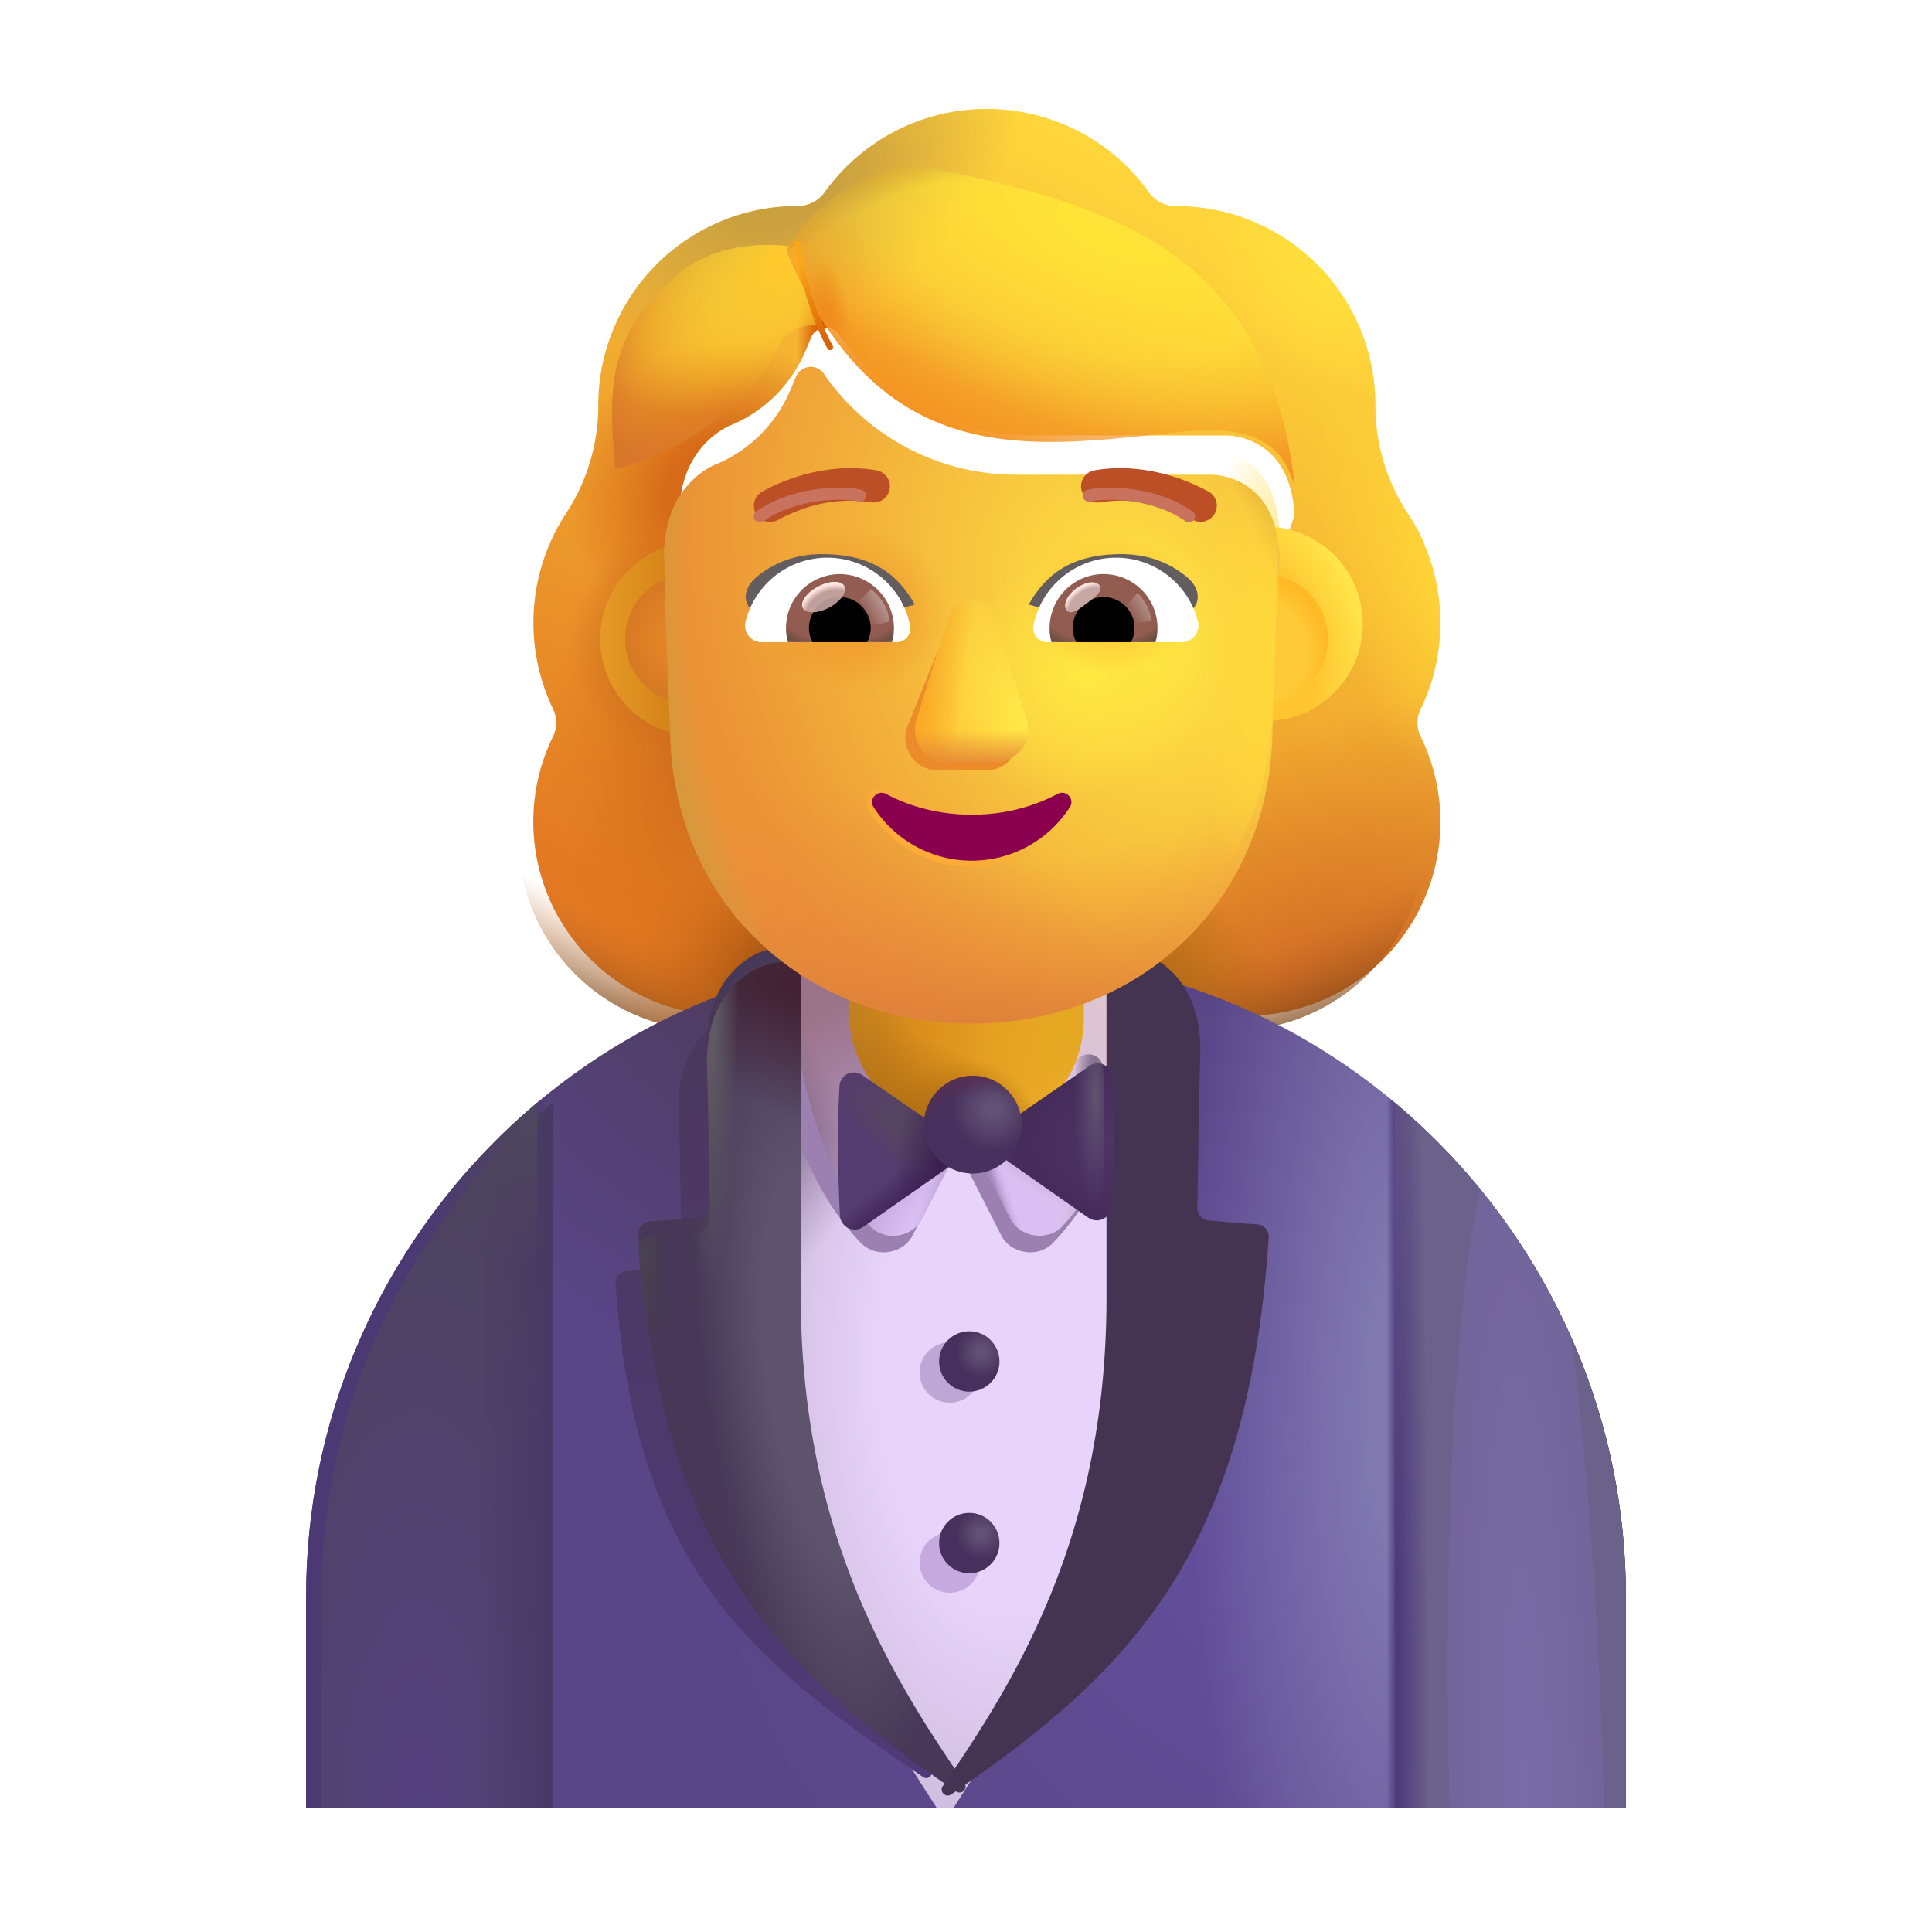 <svg xmlns="http://www.w3.org/2000/svg" width="1em" height="1em" viewBox="0 0 32 32"><g fill="none"><g filter="url(#IconifyId195ac99e25a590abd208753)"><path fill="url(#IconifyId195ac99e25a590abd208788)" fill-rule="evenodd" d="M23.28 11.992c.213-.435.324-.92.324-1.427c0-.467-.096-.905-.268-1.305h.005a3 3 0 0 0-.281-.513l-.002-.003a3.24 3.24 0 0 1-.527-1.771v-.01a3.3 3.3 0 0 0-3.299-3.3a.54.54 0 0 1-.455-.232a3.3 3.3 0 0 0-2.682-1.377a3.3 3.3 0 0 0-2.682 1.377a.56.56 0 0 1-.455.233h-.085a3.3 3.3 0 0 0-3.214 3.299v.01a3.24 3.24 0 0 1-.527 1.77l-.002.004a3.3 3.3 0 0 0-.22 3.245c.07.142.07.314 0 .456a3.213 3.213 0 0 0 2.894 4.625h8.582a3.213 3.213 0 0 0 2.894-4.625a.52.52 0 0 1 0-.456M11.02 9.32h-.012l1.199 2.355c.123 2.803 1.217 0 3.888 0s3.836 3.12 3.96.317l1.135-3.197c-.053-1.245-.955-1.332-1.135-1.332h-3.22a3.86 3.86 0 0 1-3.19-1.673a.264.264 0 0 0-.461.05l-.082.195A2.3 2.3 0 0 1 11.86 7.29l-.051.02c-.236.122-.79.49-.81 1.439l.01.306z" clip-rule="evenodd"/><path fill="url(#IconifyId195ac99e25a590abd208693)" fill-rule="evenodd" d="M23.28 11.992c.213-.435.324-.92.324-1.427c0-.467-.096-.905-.268-1.305h.005a3 3 0 0 0-.281-.513l-.002-.003a3.24 3.24 0 0 1-.527-1.771v-.01a3.3 3.3 0 0 0-3.299-3.3a.54.54 0 0 1-.455-.232a3.3 3.3 0 0 0-2.682-1.377a3.3 3.3 0 0 0-2.682 1.377a.56.56 0 0 1-.455.233h-.085a3.3 3.3 0 0 0-3.214 3.299v.01a3.24 3.24 0 0 1-.527 1.77l-.002.004a3.3 3.3 0 0 0-.22 3.245c.07.142.07.314 0 .456a3.213 3.213 0 0 0 2.894 4.625h8.582a3.213 3.213 0 0 0 2.894-4.625a.52.52 0 0 1 0-.456M11.02 9.32h-.012l1.199 2.355c.123 2.803 1.217 0 3.888 0s3.836 3.12 3.96.317l1.135-3.197c-.053-1.245-.955-1.332-1.135-1.332h-3.22a3.86 3.86 0 0 1-3.19-1.673a.264.264 0 0 0-.461.05l-.082.195A2.3 2.3 0 0 1 11.86 7.29l-.051.02c-.236.122-.79.49-.81 1.439l.01.306z" clip-rule="evenodd"/><path fill="url(#IconifyId195ac99e25a590abd208694)" fill-rule="evenodd" d="M23.28 11.992c.213-.435.324-.92.324-1.427c0-.467-.096-.905-.268-1.305h.005a3 3 0 0 0-.281-.513l-.002-.003a3.24 3.24 0 0 1-.527-1.771v-.01a3.3 3.3 0 0 0-3.299-3.3a.54.54 0 0 1-.455-.232a3.3 3.3 0 0 0-2.682-1.377a3.3 3.3 0 0 0-2.682 1.377a.56.56 0 0 1-.455.233h-.085a3.3 3.3 0 0 0-3.214 3.299v.01a3.24 3.24 0 0 1-.527 1.77l-.002.004a3.3 3.3 0 0 0-.22 3.245c.07.142.07.314 0 .456a3.213 3.213 0 0 0 2.894 4.625h8.582a3.213 3.213 0 0 0 2.894-4.625a.52.52 0 0 1 0-.456M11.02 9.32h-.012l1.199 2.355c.123 2.803 1.217 0 3.888 0s3.836 3.12 3.96.317l1.135-3.197c-.053-1.245-.955-1.332-1.135-1.332h-3.22a3.86 3.86 0 0 1-3.19-1.673a.264.264 0 0 0-.461.05l-.082.195A2.3 2.3 0 0 1 11.86 7.29l-.051.02c-.236.122-.79.49-.81 1.439l.01.306z" clip-rule="evenodd"/><path fill="url(#IconifyId195ac99e25a590abd208695)" fill-rule="evenodd" d="M23.28 11.992c.213-.435.324-.92.324-1.427c0-.467-.096-.905-.268-1.305h.005a3 3 0 0 0-.281-.513l-.002-.003a3.24 3.24 0 0 1-.527-1.771v-.01a3.3 3.3 0 0 0-3.299-3.3a.54.54 0 0 1-.455-.232a3.3 3.3 0 0 0-2.682-1.377a3.3 3.3 0 0 0-2.682 1.377a.56.56 0 0 1-.455.233h-.085a3.3 3.3 0 0 0-3.214 3.299v.01a3.24 3.24 0 0 1-.527 1.77l-.002.004a3.3 3.3 0 0 0-.22 3.245c.07.142.07.314 0 .456a3.213 3.213 0 0 0 2.894 4.625h8.582a3.213 3.213 0 0 0 2.894-4.625a.52.52 0 0 1 0-.456M11.02 9.32h-.012l1.199 2.355c.123 2.803 1.217 0 3.888 0s3.836 3.12 3.96.317l1.135-3.197c-.053-1.245-.955-1.332-1.135-1.332h-3.22a3.86 3.86 0 0 1-3.19-1.673a.264.264 0 0 0-.461.05l-.082.195A2.3 2.3 0 0 1 11.86 7.29l-.051.02c-.236.122-.79.49-.81 1.439l.01.306z" clip-rule="evenodd"/><path fill="url(#IconifyId195ac99e25a590abd208696)" fill-rule="evenodd" d="M23.28 11.992c.213-.435.324-.92.324-1.427c0-.467-.096-.905-.268-1.305h.005a3 3 0 0 0-.281-.513l-.002-.003a3.24 3.24 0 0 1-.527-1.771v-.01a3.3 3.3 0 0 0-3.299-3.3a.54.54 0 0 1-.455-.232a3.3 3.3 0 0 0-2.682-1.377a3.3 3.3 0 0 0-2.682 1.377a.56.56 0 0 1-.455.233h-.085a3.3 3.3 0 0 0-3.214 3.299v.01a3.24 3.24 0 0 1-.527 1.77l-.002.004a3.3 3.3 0 0 0-.22 3.245c.07.142.07.314 0 .456a3.213 3.213 0 0 0 2.894 4.625h8.582a3.213 3.213 0 0 0 2.894-4.625a.52.52 0 0 1 0-.456M11.02 9.32h-.012l1.199 2.355c.123 2.803 1.217 0 3.888 0s3.836 3.12 3.96.317l1.135-3.197c-.053-1.245-.955-1.332-1.135-1.332h-3.22a3.86 3.86 0 0 1-3.19-1.673a.264.264 0 0 0-.461.05l-.082.195A2.3 2.3 0 0 1 11.86 7.29l-.051.02c-.236.122-.79.49-.81 1.439l.01.306z" clip-rule="evenodd"/><path fill="url(#IconifyId195ac99e25a590abd208697)" fill-rule="evenodd" d="M23.28 11.992c.213-.435.324-.92.324-1.427c0-.467-.096-.905-.268-1.305h.005a3 3 0 0 0-.281-.513l-.002-.003a3.24 3.24 0 0 1-.527-1.771v-.01a3.3 3.3 0 0 0-3.299-3.3a.54.54 0 0 1-.455-.232a3.3 3.3 0 0 0-2.682-1.377a3.3 3.3 0 0 0-2.682 1.377a.56.56 0 0 1-.455.233h-.085a3.3 3.3 0 0 0-3.214 3.299v.01a3.24 3.24 0 0 1-.527 1.77l-.002.004a3.3 3.3 0 0 0-.22 3.245c.07.142.07.314 0 .456a3.213 3.213 0 0 0 2.894 4.625h8.582a3.213 3.213 0 0 0 2.894-4.625a.52.52 0 0 1 0-.456M11.02 9.32h-.012l1.199 2.355c.123 2.803 1.217 0 3.888 0s3.836 3.12 3.96.317l1.135-3.197c-.053-1.245-.955-1.332-1.135-1.332h-3.22a3.86 3.86 0 0 1-3.19-1.673a.264.264 0 0 0-.461.05l-.082.195A2.3 2.3 0 0 1 11.86 7.29l-.051.02c-.236.122-.79.49-.81 1.439l.01.306z" clip-rule="evenodd"/><path fill="url(#IconifyId195ac99e25a590abd208698)" fill-rule="evenodd" d="M23.28 11.992c.213-.435.324-.92.324-1.427c0-.467-.096-.905-.268-1.305h.005a3 3 0 0 0-.281-.513l-.002-.003a3.24 3.24 0 0 1-.527-1.771v-.01a3.3 3.3 0 0 0-3.299-3.3a.54.54 0 0 1-.455-.232a3.3 3.3 0 0 0-2.682-1.377a3.3 3.3 0 0 0-2.682 1.377a.56.56 0 0 1-.455.233h-.085a3.3 3.3 0 0 0-3.214 3.299v.01a3.24 3.24 0 0 1-.527 1.77l-.002.004a3.3 3.3 0 0 0-.22 3.245c.07.142.07.314 0 .456a3.213 3.213 0 0 0 2.894 4.625h8.582a3.213 3.213 0 0 0 2.894-4.625a.52.52 0 0 1 0-.456M11.02 9.32h-.012l1.199 2.355c.123 2.803 1.217 0 3.888 0s3.836 3.12 3.96.317l1.135-3.197c-.053-1.245-.955-1.332-1.135-1.332h-3.22a3.86 3.86 0 0 1-3.19-1.673a.264.264 0 0 0-.461.05l-.082.195A2.3 2.3 0 0 1 11.86 7.29l-.051.02c-.236.122-.79.49-.81 1.439l.01.306z" clip-rule="evenodd"/><path fill="url(#IconifyId195ac99e25a590abd208699)" fill-rule="evenodd" d="M23.28 11.992c.213-.435.324-.92.324-1.427c0-.467-.096-.905-.268-1.305h.005a3 3 0 0 0-.281-.513l-.002-.003a3.24 3.24 0 0 1-.527-1.771v-.01a3.3 3.3 0 0 0-3.299-3.3a.54.54 0 0 1-.455-.232a3.3 3.3 0 0 0-2.682-1.377a3.3 3.3 0 0 0-2.682 1.377a.56.56 0 0 1-.455.233h-.085a3.3 3.3 0 0 0-3.214 3.299v.01a3.24 3.24 0 0 1-.527 1.77l-.002.004a3.3 3.3 0 0 0-.22 3.245c.07.142.07.314 0 .456a3.213 3.213 0 0 0 2.894 4.625h8.582a3.213 3.213 0 0 0 2.894-4.625a.52.52 0 0 1 0-.456M11.02 9.32h-.012l1.199 2.355c.123 2.803 1.217 0 3.888 0s3.836 3.12 3.96.317l1.135-3.197c-.053-1.245-.955-1.332-1.135-1.332h-3.22a3.86 3.86 0 0 1-3.19-1.673a.264.264 0 0 0-.461.05l-.082.195A2.3 2.3 0 0 1 11.86 7.29l-.051.02c-.236.122-.79.49-.81 1.439l.01.306z" clip-rule="evenodd"/><path fill="url(#IconifyId195ac99e25a590abd208700)" fill-rule="evenodd" d="M23.28 11.992c.213-.435.324-.92.324-1.427c0-.467-.096-.905-.268-1.305h.005a3 3 0 0 0-.281-.513l-.002-.003a3.24 3.24 0 0 1-.527-1.771v-.01a3.3 3.3 0 0 0-3.299-3.3a.54.54 0 0 1-.455-.232a3.3 3.3 0 0 0-2.682-1.377a3.3 3.3 0 0 0-2.682 1.377a.56.56 0 0 1-.455.233h-.085a3.3 3.3 0 0 0-3.214 3.299v.01a3.24 3.24 0 0 1-.527 1.77l-.002.004a3.3 3.3 0 0 0-.22 3.245c.07.142.07.314 0 .456a3.213 3.213 0 0 0 2.894 4.625h8.582a3.213 3.213 0 0 0 2.894-4.625a.52.52 0 0 1 0-.456M11.02 9.32h-.012l1.199 2.355c.123 2.803 1.217 0 3.888 0s3.836 3.12 3.96.317l1.135-3.197c-.053-1.245-.955-1.332-1.135-1.332h-3.22a3.86 3.86 0 0 1-3.19-1.673a.264.264 0 0 0-.461.05l-.082.195A2.3 2.3 0 0 1 11.86 7.29l-.051.02c-.236.122-.79.49-.81 1.439l.01.306z" clip-rule="evenodd"/></g><path fill="url(#IconifyId195ac99e25a590abd208701)" fill-rule="evenodd" d="M23.28 11.992c.213-.435.324-.92.324-1.427c0-.467-.096-.905-.268-1.305h.005a3 3 0 0 0-.281-.513l-.002-.003a3.24 3.24 0 0 1-.527-1.771v-.01a3.3 3.3 0 0 0-3.299-3.3a.54.54 0 0 1-.455-.232a3.3 3.3 0 0 0-2.682-1.377a3.3 3.3 0 0 0-2.682 1.377a.56.56 0 0 1-.455.233h-.085a3.3 3.3 0 0 0-3.214 3.299v.01a3.24 3.24 0 0 1-.527 1.77l-.002.004a3.3 3.3 0 0 0-.22 3.245c.07.142.07.314 0 .456a3.213 3.213 0 0 0 2.894 4.625h8.582a3.213 3.213 0 0 0 2.894-4.625a.52.52 0 0 1 0-.456M11.02 9.32h-.012l1.199 2.355c.123 2.803 1.217 0 3.888 0s3.836 3.12 3.96.317l1.135-3.197c-.053-1.245-.955-1.332-1.135-1.332h-3.22a3.86 3.86 0 0 1-3.19-1.673a.264.264 0 0 0-.461.05l-.082.195A2.3 2.3 0 0 1 11.86 7.29l-.051.02c-.236.122-.79.49-.81 1.439l.01.306z" clip-rule="evenodd"/><path fill="url(#IconifyId195ac99e25a590abd208702)" fill-rule="evenodd" d="M23.28 11.992c.213-.435.324-.92.324-1.427c0-.467-.096-.905-.268-1.305h.005a3 3 0 0 0-.281-.513l-.002-.003a3.24 3.24 0 0 1-.527-1.771v-.01a3.3 3.3 0 0 0-3.299-3.3a.54.54 0 0 1-.455-.232a3.3 3.3 0 0 0-2.682-1.377a3.3 3.3 0 0 0-2.682 1.377a.56.56 0 0 1-.455.233h-.085a3.3 3.3 0 0 0-3.214 3.299v.01a3.24 3.24 0 0 1-.527 1.77l-.002.004a3.3 3.3 0 0 0-.22 3.245c.07.142.07.314 0 .456a3.213 3.213 0 0 0 2.894 4.625h8.582a3.213 3.213 0 0 0 2.894-4.625a.52.52 0 0 1 0-.456M11.02 9.32h-.012l1.199 2.355c.123 2.803 1.217 0 3.888 0s3.836 3.12 3.96.317l1.135-3.197c-.053-1.245-.955-1.332-1.135-1.332h-3.22a3.86 3.86 0 0 1-3.19-1.673a.264.264 0 0 0-.461.05l-.082.195A2.3 2.3 0 0 1 11.86 7.29l-.051.02c-.236.122-.79.49-.81 1.439l.01.306z" clip-rule="evenodd"/><path fill="url(#IconifyId195ac99e25a590abd208703)" fill-rule="evenodd" d="M23.28 11.992c.213-.435.324-.92.324-1.427c0-.467-.096-.905-.268-1.305h.005a3 3 0 0 0-.281-.513l-.002-.003a3.24 3.24 0 0 1-.527-1.771v-.01a3.3 3.3 0 0 0-3.299-3.3a.54.54 0 0 1-.455-.232a3.3 3.3 0 0 0-2.682-1.377a3.3 3.3 0 0 0-2.682 1.377a.56.56 0 0 1-.455.233h-.085a3.3 3.3 0 0 0-3.214 3.299v.01a3.24 3.24 0 0 1-.527 1.77l-.002.004a3.3 3.3 0 0 0-.22 3.245c.07.142.07.314 0 .456a3.213 3.213 0 0 0 2.894 4.625h8.582a3.213 3.213 0 0 0 2.894-4.625a.52.52 0 0 1 0-.456M11.02 9.32h-.012l1.199 2.355c.123 2.803 1.217 0 3.888 0s3.836 3.12 3.96.317l1.135-3.197c-.053-1.245-.955-1.332-1.135-1.332h-3.22a3.86 3.86 0 0 1-3.19-1.673a.264.264 0 0 0-.461.05l-.082.195A2.3 2.3 0 0 1 11.86 7.29l-.051.02c-.236.122-.79.49-.81 1.439l.01.306z" clip-rule="evenodd"/><path fill="url(#IconifyId195ac99e25a590abd208704)" d="M5.07 26.442c0-5.796 4.7-10.62 10.5-10.62h.86c5.8 0 10.5 4.824 10.5 10.62v3.497H5.07z"/><path fill="url(#IconifyId195ac99e25a590abd208705)" d="M5.07 26.442c0-5.796 4.7-10.62 10.5-10.62h.86c5.8 0 10.5 4.824 10.5 10.62v3.497H5.07z"/><path fill="url(#IconifyId195ac99e25a590abd208706)" d="M5.07 26.442c0-5.796 4.7-10.62 10.5-10.62h.86c5.8 0 10.5 4.824 10.5 10.62v3.497H5.07z"/><path fill="url(#IconifyId195ac99e25a590abd208789)" d="M5.07 26.442c0-5.796 4.7-10.62 10.5-10.62h.86c5.8 0 10.5 4.824 10.5 10.62v3.497H5.07z"/><path fill="url(#IconifyId195ac99e25a590abd208790)" d="M5.07 26.442c0-5.796 4.7-10.62 10.5-10.62h.86c5.8 0 10.5 4.824 10.5 10.62v3.497H5.07z"/><path fill="url(#IconifyId195ac99e25a590abd208707)" d="M23.099 18.263a10.68 10.68 0 0 1 3.831 8.18v3.496H23.1z"/><path fill="url(#IconifyId195ac99e25a590abd208708)" d="M23.099 18.263a10.68 10.68 0 0 1 3.831 8.18v3.496H23.1z"/><g filter="url(#IconifyId195ac99e25a590abd208754)"><path fill="url(#IconifyId195ac99e25a590abd208709)" d="M8.901 18.263a10.69 10.69 0 0 0-3.831 8.185v3.497H8.9z"/><path fill="url(#IconifyId195ac99e25a590abd208791)" d="M8.901 18.263a10.69 10.69 0 0 0-3.831 8.185v3.497H8.9z"/></g><path fill="url(#IconifyId195ac99e25a590abd208710)" d="M8.901 18.263a10.68 10.68 0 0 0-3.831 8.18v3.496H8.9z"/><g filter="url(#IconifyId195ac99e25a590abd208755)"><path fill="url(#IconifyId195ac99e25a590abd208711)" d="M18.767 16.09a10.3 10.3 0 0 0-2.337-.268h-.86a10.3 10.3 0 0 0-2.312.262v5.422c0 4.175 1.065 5.972 2.654 8.433h.285c1.59-2.461 2.57-4.258 2.57-8.433z"/><path fill="url(#IconifyId195ac99e25a590abd208712)" d="M18.767 16.09a10.3 10.3 0 0 0-2.337-.268h-.86a10.3 10.3 0 0 0-2.312.262v5.422c0 4.175 1.065 5.972 2.654 8.433h.285c1.59-2.461 2.57-4.258 2.57-8.433z"/></g><g filter="url(#IconifyId195ac99e25a590abd208756)"><path fill="#9C80B1" fill-rule="evenodd" d="M12.889 16.713c-.037.825.18 2.636 1.367 3.871c.255.266.715.18.863-.129l.73-1.435l.731 1.435c.149.309.608.395.863.13c1.186-1.236 1.404-3.047 1.368-3.872z" clip-rule="evenodd"/></g><path fill="url(#IconifyId195ac99e25a590abd208792)" d="M14.41 20.31c-1.185-1.235-1.367-4.254-1.367-4.254c.681-.36 1.548-.406 1.548-.406l1.421.789l.035 2.222l-.773 1.52c-.148.308-.608.394-.863.129"/><path fill="url(#IconifyId195ac99e25a590abd208713)" d="M14.41 20.31c-1.185-1.235-1.367-4.254-1.367-4.254c.681-.36 1.548-.406 1.548-.406l1.421.789l.035 2.222l-.773 1.52c-.148.308-.608.394-.863.129"/><path fill="url(#IconifyId195ac99e25a590abd208714)" d="M14.41 20.31c-1.185-1.235-1.367-4.254-1.367-4.254c.681-.36 1.548-.406 1.548-.406l1.421.789l.035 2.222l-.773 1.52c-.148.308-.608.394-.863.129"/><path fill="url(#IconifyId195ac99e25a590abd208793)" d="M14.41 20.31c-1.185-1.235-1.367-4.254-1.367-4.254c.681-.36 1.548-.406 1.548-.406l1.421.789l.035 2.222l-.773 1.52c-.148.308-.608.394-.863.129"/><path fill="url(#IconifyId195ac99e25a590abd208794)" d="M17.598 20.31c1.186-1.235 1.368-4.254 1.368-4.254c-.681-.36-1.548-.406-1.548-.406l-1.421.789l-.036 2.222l.774 1.52c.148.308.608.394.863.129"/><path fill="url(#IconifyId195ac99e25a590abd208715)" d="M17.598 20.31c1.186-1.235 1.368-4.254 1.368-4.254c-.681-.36-1.548-.406-1.548-.406l-1.421.789l-.036 2.222l.774 1.52c.148.308.608.394.863.129"/><path fill="url(#IconifyId195ac99e25a590abd208716)" d="M17.598 20.31c1.186-1.235 1.368-4.254 1.368-4.254c-.681-.36-1.548-.406-1.548-.406l-1.421.789l-.036 2.222l.774 1.52c.148.308.608.394.863.129"/><path fill="url(#IconifyId195ac99e25a590abd208795)" d="M17.598 20.31c1.186-1.235 1.368-4.254 1.368-4.254c-.681-.36-1.548-.406-1.548-.406l-1.421.789l-.036 2.222l.774 1.52c.148.308.608.394.863.129"/><g filter="url(#IconifyId195ac99e25a590abd208757)"><path fill="url(#IconifyId195ac99e25a590abd208796)" d="M11.242 18.373c-.03-1.011.55-1.42.819-1.502l.617-.065v5.372c0 3.575.239 4.663 2.733 7.121l.011.015c.047.082-.05.176-.132.12c-2.75-1.881-4.776-3.355-5.094-8.18a.187.187 0 0 1 .174-.198c.297-.02.56-.044.747-.061a.19.19 0 0 0 .171-.191c-.01-.53-.02-1.532-.046-2.431"/></g><g filter="url(#IconifyId195ac99e25a590abd208758)"><path fill="url(#IconifyId195ac99e25a590abd208717)" d="M11.709 17.576c0-1.278.933-1.774 1.554-1.618v5.737c0 3.874 1.453 6.262 2.712 8.087c.063.092-.047.202-.138.14c-2.977-2.037-4.916-4.004-5.26-9.227a.203.203 0 0 1 .188-.215c.321-.02.606-.047.808-.066c.107-.01.188-.1.186-.207c-.011-.574-.023-1.658-.05-2.631"/></g><path fill="url(#IconifyId195ac99e25a590abd208718)" d="M11.709 17.576c0-1.278.933-1.774 1.554-1.618v5.737c0 3.874 1.453 6.262 2.712 8.087c.063.092-.047.202-.138.14c-2.977-2.037-4.916-4.004-5.26-9.227a.203.203 0 0 1 .188-.215c.321-.02.606-.047.808-.066c.107-.01.188-.1.186-.207c-.011-.574-.023-1.658-.05-2.631"/><path fill="url(#IconifyId195ac99e25a590abd208719)" d="M11.709 17.576c0-1.278.933-1.774 1.554-1.618v5.737c0 3.874 1.453 6.262 2.712 8.087c.063.092-.047.202-.138.14c-2.977-2.037-4.916-4.004-5.26-9.227a.203.203 0 0 1 .188-.215c.321-.02.606-.047.808-.066c.107-.01.188-.1.186-.207c-.011-.574-.023-1.658-.05-2.631"/><path fill="url(#IconifyId195ac99e25a590abd208720)" d="M11.709 17.576c0-1.278.933-1.774 1.554-1.618v5.737c0 3.874 1.453 6.262 2.712 8.087c.063.092-.047.202-.138.14c-2.977-2.037-4.916-4.004-5.26-9.227a.203.203 0 0 1 .188-.215c.321-.02.606-.047.808-.066c.107-.01.188-.1.186-.207c-.011-.574-.023-1.658-.05-2.631"/><g filter="url(#IconifyId195ac99e25a590abd208759)"><path fill="#443452" d="M20.332 17.576c0-1.278-.933-1.774-1.555-1.618v5.737c0 3.874-1.452 6.262-2.711 8.087c-.063.092.047.202.138.14c2.976-2.037 4.915-4.004 5.26-9.227a.203.203 0 0 0-.188-.215c-.321-.02-.606-.047-.809-.066a.204.204 0 0 1-.185-.207c.011-.574.023-1.658.05-2.631"/></g><g filter="url(#IconifyId195ac99e25a590abd208760)"><circle cx="15.731" cy="25.881" r=".5" fill="#C5A9DF"/></g><g filter="url(#IconifyId195ac99e25a590abd208761)"><circle cx="15.731" cy="22.733" r=".5" fill="#BFA7D5"/></g><g filter="url(#IconifyId195ac99e25a590abd208762)"><circle cx="16.004" cy="25.608" r=".5" fill="url(#IconifyId195ac99e25a590abd208721)"/></g><g filter="url(#IconifyId195ac99e25a590abd208763)"><circle cx="16.004" cy="22.6" r=".5" fill="url(#IconifyId195ac99e25a590abd208722)"/></g><rect width="3.875" height="6.133" x="14.075" y="12.681" fill="url(#IconifyId195ac99e25a590abd208797)" rx="1.938"/><rect width="3.875" height="6.133" x="14.075" y="12.681" fill="url(#IconifyId195ac99e25a590abd208798)" rx="1.938"/><rect width="3.875" height="6.133" x="14.075" y="12.681" fill="url(#IconifyId195ac99e25a590abd208723)" rx="1.938"/><rect width="3.875" height="6.133" x="14.075" y="12.681" fill="url(#IconifyId195ac99e25a590abd208724)" rx="1.938"/><rect width="3.875" height="6.133" x="14.075" y="12.681" fill="url(#IconifyId195ac99e25a590abd208725)" rx="1.938"/><g filter="url(#IconifyId195ac99e25a590abd208764)"><path fill="url(#IconifyId195ac99e25a590abd208726)" d="m17.892 17.508l-1.813 1.25l1.795 1.26c.159.11.378.006.388-.188c.041-.791.041-1.57.008-2.144a.239.239 0 0 0-.378-.178"/></g><path fill="url(#IconifyId195ac99e25a590abd208727)" d="m17.892 17.508l-1.813 1.25l1.795 1.26c.159.11.378.006.388-.188c.041-.791.041-1.57.008-2.144a.239.239 0 0 0-.378-.178"/><g filter="url(#IconifyId195ac99e25a590abd208765)"><path fill="#543B70" d="m14.133 17.508l1.813 1.25l-1.795 1.26a.246.246 0 0 1-.389-.188c-.04-.791-.04-1.57-.007-2.144a.239.239 0 0 1 .378-.178"/><path fill="url(#IconifyId195ac99e25a590abd208799)" d="m14.133 17.508l1.813 1.25l-1.795 1.26a.246.246 0 0 1-.389-.188c-.04-.791-.04-1.57-.007-2.144a.239.239 0 0 1 .378-.178"/><path fill="url(#IconifyId195ac99e25a590abd208728)" d="m14.133 17.508l1.813 1.25l-1.795 1.26a.246.246 0 0 1-.389-.188c-.04-.791-.04-1.57-.007-2.144a.239.239 0 0 1 .378-.178"/><path fill="url(#IconifyId195ac99e25a590abd208729)" d="m14.133 17.508l1.813 1.25l-1.795 1.26a.246.246 0 0 1-.389-.188c-.04-.791-.04-1.57-.007-2.144a.239.239 0 0 1 .378-.178"/></g><g filter="url(#IconifyId195ac99e25a590abd208766)"><circle cx="16.012" cy="18.728" r=".809" fill="url(#IconifyId195ac99e25a590abd208730)"/><circle cx="16.012" cy="18.728" r=".809" fill="url(#IconifyId195ac99e25a590abd208731)"/></g><g filter="url(#IconifyId195ac99e25a590abd208767)"><path fill="url(#IconifyId195ac99e25a590abd208800)" d="M11.41 12.192a1.61 1.61 0 1 0 0-3.219a1.61 1.61 0 0 0 0 3.219"/></g><g filter="url(#IconifyId195ac99e25a590abd208768)"><path fill="url(#IconifyId195ac99e25a590abd208732)" d="M20.922 12.192a1.61 1.61 0 1 0 0-3.219a1.61 1.61 0 0 0 0 3.219"/></g><g filter="url(#IconifyId195ac99e25a590abd208769)"><path fill="#FFCA38" d="M20.922 11.657a1.074 1.074 0 1 0 0-2.148a1.074 1.074 0 0 0 0 2.148"/><path fill="url(#IconifyId195ac99e25a590abd208733)" d="M20.922 11.657a1.074 1.074 0 1 0 0-2.148a1.074 1.074 0 0 0 0 2.148"/></g><g filter="url(#IconifyId195ac99e25a590abd208770)"><path fill="#E28527" d="M11.429 11.657a1.074 1.074 0 1 0 0-2.148a1.074 1.074 0 0 0 0 2.148"/><path fill="url(#IconifyId195ac99e25a590abd208734)" d="M11.429 11.657a1.074 1.074 0 1 0 0-2.148a1.074 1.074 0 0 0 0 2.148"/></g><g filter="url(#IconifyId195ac99e25a590abd208771)"><path fill="url(#IconifyId195ac99e25a590abd208735)" d="M11.008 9.32h.012l-.01-.266l-.01-.306c.02-.949.574-1.316.81-1.438l.05-.02l.052-.021a2.3 2.3 0 0 0 1.19-1.235l.082-.194a.264.264 0 0 1 .461-.05a3.86 3.86 0 0 0 3.19 1.673h3.22c.18 0 1.082.087 1.135 1.332l-.118 3.073c-.124 2.803-2.312 4.684-4.984 4.684c-2.671 0-4.86-1.881-4.983-4.684z"/><path fill="url(#IconifyId195ac99e25a590abd208736)" d="M11.008 9.32h.012l-.01-.266l-.01-.306c.02-.949.574-1.316.81-1.438l.05-.02l.052-.021a2.3 2.3 0 0 0 1.19-1.235l.082-.194a.264.264 0 0 1 .461-.05a3.86 3.86 0 0 0 3.19 1.673h3.22c.18 0 1.082.087 1.135 1.332l-.118 3.073c-.124 2.803-2.312 4.684-4.984 4.684c-2.671 0-4.86-1.881-4.983-4.684z"/><path fill="url(#IconifyId195ac99e25a590abd208737)" d="M11.008 9.32h.012l-.01-.266l-.01-.306c.02-.949.574-1.316.81-1.438l.05-.02l.052-.021a2.3 2.3 0 0 0 1.19-1.235l.082-.194a.264.264 0 0 1 .461-.05a3.86 3.86 0 0 0 3.19 1.673h3.22c.18 0 1.082.087 1.135 1.332l-.118 3.073c-.124 2.803-2.312 4.684-4.984 4.684c-2.671 0-4.86-1.881-4.983-4.684z"/><path fill="url(#IconifyId195ac99e25a590abd208738)" d="M11.008 9.32h.012l-.01-.266l-.01-.306c.02-.949.574-1.316.81-1.438l.05-.02l.052-.021a2.3 2.3 0 0 0 1.19-1.235l.082-.194a.264.264 0 0 1 .461-.05a3.86 3.86 0 0 0 3.19 1.673h3.22c.18 0 1.082.087 1.135 1.332l-.118 3.073c-.124 2.803-2.312 4.684-4.984 4.684c-2.671 0-4.86-1.881-4.983-4.684z"/><path fill="url(#IconifyId195ac99e25a590abd208739)" d="M11.008 9.32h.012l-.01-.266l-.01-.306c.02-.949.574-1.316.81-1.438l.05-.02l.052-.021a2.3 2.3 0 0 0 1.19-1.235l.082-.194a.264.264 0 0 1 .461-.05a3.86 3.86 0 0 0 3.19 1.673h3.22c.18 0 1.082.087 1.135 1.332l-.118 3.073c-.124 2.803-2.312 4.684-4.984 4.684c-2.671 0-4.86-1.881-4.983-4.684z"/><path fill="url(#IconifyId195ac99e25a590abd208740)" d="M11.008 9.32h.012l-.01-.266l-.01-.306c.02-.949.574-1.316.81-1.438l.05-.02l.052-.021a2.3 2.3 0 0 0 1.19-1.235l.082-.194a.264.264 0 0 1 .461-.05a3.86 3.86 0 0 0 3.19 1.673h3.22c.18 0 1.082.087 1.135 1.332l-.118 3.073c-.124 2.803-2.312 4.684-4.984 4.684c-2.671 0-4.86-1.881-4.983-4.684z"/><path fill="url(#IconifyId195ac99e25a590abd208741)" d="M11.008 9.32h.012l-.01-.266l-.01-.306c.02-.949.574-1.316.81-1.438l.05-.02l.052-.021a2.3 2.3 0 0 0 1.19-1.235l.082-.194a.264.264 0 0 1 .461-.05a3.86 3.86 0 0 0 3.19 1.673h3.22c.18 0 1.082.087 1.135 1.332l-.118 3.073c-.124 2.803-2.312 4.684-4.984 4.684c-2.671 0-4.86-1.881-4.983-4.684z"/></g><path fill="url(#IconifyId195ac99e25a590abd208742)" d="M11.008 9.32h.012l-.01-.266l-.01-.306c.02-.949.574-1.316.81-1.438l.05-.02l.052-.021a2.3 2.3 0 0 0 1.19-1.235l.082-.194a.264.264 0 0 1 .461-.05a3.86 3.86 0 0 0 3.19 1.673h3.22c.18 0 1.082.087 1.135 1.332l-.118 3.073c-.124 2.803-2.312 4.684-4.984 4.684c-2.671 0-4.86-1.881-4.983-4.684z"/><g filter="url(#IconifyId195ac99e25a590abd208772)"><path fill="#EB8B29" d="m15.702 10.36l-.683 1.7a.54.54 0 0 0 .52.7h.787a.54.54 0 0 0 .52-.7l-.531-1.7c-.114-.377-.493-.377-.613 0"/></g><g filter="url(#IconifyId195ac99e25a590abd208773)"><path fill="url(#IconifyId195ac99e25a590abd208801)" d="m15.713 10.221l-.532 1.7a.54.54 0 0 0 .52.7h.787a.54.54 0 0 0 .52-.7l-.53-1.7c-.115-.376-.646-.376-.765 0"/><path fill="url(#IconifyId195ac99e25a590abd208743)" d="m15.713 10.221l-.532 1.7a.54.54 0 0 0 .52.7h.787a.54.54 0 0 0 .52-.7l-.53-1.7c-.115-.376-.646-.376-.765 0"/><path fill="url(#IconifyId195ac99e25a590abd208802)" d="m15.713 10.221l-.532 1.7a.54.54 0 0 0 .52.7h.787a.54.54 0 0 0 .52-.7l-.53-1.7c-.115-.376-.646-.376-.765 0"/><path fill="url(#IconifyId195ac99e25a590abd208803)" d="m15.713 10.221l-.532 1.7a.54.54 0 0 0 .52.7h.787a.54.54 0 0 0 .52-.7l-.53-1.7c-.115-.376-.646-.376-.765 0"/></g><g filter="url(#IconifyId195ac99e25a590abd208774)"><path stroke="url(#IconifyId195ac99e25a590abd208804)" stroke-width=".2" d="M16.095 13.494c-.52 0-1.01-.125-1.421-.345c-.141-.073-.292.089-.204.22a1.932 1.932 0 0 0 3.25 0c.088-.136-.063-.293-.203-.22c-.412.22-.896.345-1.422.345Z"/></g><path fill="#8A004F" d="M16.095 13.494c-.52 0-1.01-.125-1.421-.345c-.141-.073-.292.089-.204.22a1.932 1.932 0 0 0 3.25 0c.088-.136-.063-.293-.203-.22c-.412.22-.896.345-1.422.345"/><g filter="url(#IconifyId195ac99e25a590abd208775)"><path fill="#635D5F" d="M17.237 10.014c.266-.467.669-.836 1.537-.836c.38 0 .747.105 1.073.369c.27.217.233.495.025.599l-.556.317c-.652-.21-1.373-.239-2.079-.45"/></g><g filter="url(#IconifyId195ac99e25a590abd208776)"><path fill="#635D5F" d="M14.953 10.014c-.265-.467-.669-.836-1.537-.836c-.38 0-.747.105-1.073.369c-.269.217-.233.495-.025.599l.556.317c.652-.21 1.373-.239 2.08-.45"/></g><g filter="url(#IconifyId195ac99e25a590abd208777)"><path fill="#BD4F26" d="m12.697 8.805l-.004.002a.268.268 0 0 1-.276-.46h.002l.003-.003l.01-.005a2 2 0 0 1 .148-.077c.098-.047.239-.107.41-.162c.34-.108.815-.2 1.328-.109a.268.268 0 0 1-.093.528a2.3 2.3 0 0 0-1.072.092a3 3 0 0 0-.456.194"/></g><g filter="url(#IconifyId195ac99e25a590abd208778)"><path fill="#BD4F26" fill-rule="evenodd" d="m19.827 8.347l-.138.23za.268.268 0 0 1-.275.46l-.005-.002a1 1 0 0 0-.113-.059a3 3 0 0 0-.342-.135a2.3 2.3 0 0 0-1.072-.092a.268.268 0 0 1-.093-.528c.513-.09.988.001 1.328.11a3.3 3.3 0 0 1 .558.238l.01.005z" clip-rule="evenodd"/></g><path fill="#fff" d="M18.486 9.237c.653 0 1.205.45 1.355 1.058a.274.274 0 0 1-.268.341h-2.231a.23.23 0 0 1-.227-.272c.126-.64.69-1.127 1.371-1.127"/><path fill="url(#IconifyId195ac99e25a590abd208744)" d="M18.28 9.509a.892.892 0 0 1 .86 1.127h-1.725a.896.896 0 0 1 .864-1.128"/><path fill="#000" d="M17.768 10.401a.51.51 0 0 1 .511-.511a.51.51 0 0 1 .454.746h-.904a.46.46 0 0 1-.061-.235"/><g filter="url(#IconifyId195ac99e25a590abd208779)"><path fill="#C7A7A3" d="M18.213 9.697c.063.085-.07.189-.22.302c-.151.113-.263.192-.327.107s.007-.245.158-.358s.325-.136.389-.05"/><path fill="url(#IconifyId195ac99e25a590abd208745)" d="M18.213 9.697c.063.085-.07.189-.22.302c-.151.113-.263.192-.327.107s.007-.245.158-.358s.325-.136.389-.05"/></g><g filter="url(#IconifyId195ac99e25a590abd208780)"><path fill="url(#IconifyId195ac99e25a590abd208805)" d="M19.074 10.283a.84.84 0 0 0-.232-.462l-.26.285l.118.228z"/></g><path fill="#fff" d="M13.704 9.237c-.653 0-1.205.45-1.355 1.058a.275.275 0 0 0 .268.341h2.231a.23.23 0 0 0 .227-.272a1.4 1.4 0 0 0-1.371-1.127"/><path fill="url(#IconifyId195ac99e25a590abd208746)" d="M13.91 9.509a.893.893 0 0 0-.86 1.127h1.725a1 1 0 0 0 .032-.235a.9.9 0 0 0-.896-.892"/><path fill="#000" d="M14.422 10.401a.51.51 0 0 0-.511-.511a.51.51 0 0 0-.454.746h.904a.5.5 0 0 0 .061-.235"/><g filter="url(#IconifyId195ac99e25a590abd208781)"><path fill="url(#IconifyId195ac99e25a590abd208806)" d="M14.726 10.295c0-.288-.235-.48-.298-.538l-.288.279l.177.36z"/></g><g filter="url(#IconifyId195ac99e25a590abd208782)"><ellipse cx="13.641" cy="9.89" fill="#C7A7A3" fill-opacity=".9" rx=".389" ry=".197" transform="rotate(-27.914 13.641 9.89)"/><ellipse cx="13.641" cy="9.89" fill="url(#IconifyId195ac99e25a590abd208747)" rx=".389" ry=".197" transform="rotate(-27.914 13.641 9.89)"/></g><g filter="url(#IconifyId195ac99e25a590abd208783)"><path stroke="#C9725D" stroke-linecap="round" stroke-width=".2" d="M18.035 8.21c.322-.079 1.124-.04 1.66.344"/></g><g filter="url(#IconifyId195ac99e25a590abd208784)"><path stroke="#C9725D" stroke-linecap="round" stroke-width=".2" d="M14.244 8.21c-.323-.079-1.125-.04-1.661.344"/></g><g filter="url(#IconifyId195ac99e25a590abd208785)"><path fill="url(#IconifyId195ac99e25a590abd208748)" d="M11.2 4.569c.622-.554 1.518-.56 2.02-.47l.403 1.29c-.257-.038-.486.051-.679.236c-.456 1.26-2.023 1.955-2.749 2.145c-.15-1.492-.067-2.246 1.006-3.201"/><path fill="url(#IconifyId195ac99e25a590abd208749)" d="M11.2 4.569c.622-.554 1.518-.56 2.02-.47l.403 1.29c-.257-.038-.486.051-.679.236c-.456 1.26-2.023 1.955-2.749 2.145c-.15-1.492-.067-2.246 1.006-3.201"/></g><g filter="url(#IconifyId195ac99e25a590abd208786)"><path fill="url(#IconifyId195ac99e25a590abd208750)" d="M15.492 2.792c-1.133-.25-2.347.955-2.464 1.374c1.542 3.62 3.91 3.276 6.537 2.984c1.572-.175 1.743.542 1.877.888c-.436-4.056-3.37-4.676-5.95-5.246"/><path fill="url(#IconifyId195ac99e25a590abd208751)" d="M15.492 2.792c-1.133-.25-2.347.955-2.464 1.374c1.542 3.62 3.91 3.276 6.537 2.984c1.572-.175 1.743.542 1.877.888c-.436-4.056-3.37-4.676-5.95-5.246"/><path fill="url(#IconifyId195ac99e25a590abd208752)" d="M15.492 2.792c-1.133-.25-2.347.955-2.464 1.374c1.542 3.62 3.91 3.276 6.537 2.984c1.572-.175 1.743.542 1.877.888c-.436-4.056-3.37-4.676-5.95-5.246"/></g><g filter="url(#IconifyId195ac99e25a590abd208787)"><path stroke="url(#IconifyId195ac99e25a590abd208807)" stroke-linecap="round" stroke-width=".1" d="M13.204 4.04c.023.244.234 1.157.544 1.71"/></g><defs><radialGradient id="IconifyId195ac99e25a590abd208693" cx="0" cy="0" r="1" gradientTransform="matrix(0 4.456 -2.685 0 11.523 12.62)" gradientUnits="userSpaceOnUse"><stop stop-color="#C9641B"/><stop offset="1" stop-color="#D77117" stop-opacity="0"/></radialGradient><radialGradient id="IconifyId195ac99e25a590abd208694" cx="0" cy="0" r="1" gradientTransform="matrix(-1.241 1.61 -1.563 -1.205 11.184 10.903)" gradientUnits="userSpaceOnUse"><stop offset=".161" stop-color="#C9681C"/><stop offset="1" stop-color="#C9681C" stop-opacity="0"/></radialGradient><radialGradient id="IconifyId195ac99e25a590abd208695" cx="0" cy="0" r="1" gradientTransform="matrix(-.468 2.514 -2.618 -.487 11.775 8.467)" gradientUnits="userSpaceOnUse"><stop offset=".365" stop-color="#D76A18"/><stop offset="1" stop-color="#D76A18" stop-opacity="0"/></radialGradient><radialGradient id="IconifyId195ac99e25a590abd208696" cx="0" cy="0" r="1" gradientTransform="rotate(62.605 3.567 12.2)scale(2.381 4.536)" gradientUnits="userSpaceOnUse"><stop offset=".222" stop-color="#CBA140"/><stop offset=".921" stop-color="#CBA140" stop-opacity="0"/></radialGradient><radialGradient id="IconifyId195ac99e25a590abd208697" cx="0" cy="0" r="1" gradientTransform="rotate(132.51 9.733 7.168)scale(1.637 2.288)" gradientUnits="userSpaceOnUse"><stop stop-color="#FFDF3C"/><stop offset="1" stop-color="#FFDF3C" stop-opacity="0"/></radialGradient><radialGradient id="IconifyId195ac99e25a590abd208698" cx="0" cy="0" r="1" gradientTransform="matrix(-1.844 .536 -1.167 -4.012 23.604 9.731)" gradientUnits="userSpaceOnUse"><stop stop-color="#FFD537"/><stop offset="1" stop-color="#FFD336" stop-opacity="0"/><stop offset="1" stop-color="#FFD537" stop-opacity="0"/></radialGradient><radialGradient id="IconifyId195ac99e25a590abd208699" cx="0" cy="0" r="1" gradientTransform="rotate(-133.315 14.641 4.064)scale(4.662 6.695)" gradientUnits="userSpaceOnUse"><stop stop-color="#CB6325"/><stop offset="1" stop-color="#CB6325" stop-opacity="0"/></radialGradient><radialGradient id="IconifyId195ac99e25a590abd208700" cx="0" cy="0" r="1" gradientTransform="matrix(-.008 -1.374 .451 -.003 13.39 5.914)" gradientUnits="userSpaceOnUse"><stop offset=".295" stop-color="#DB6009"/><stop offset="1" stop-color="#DB6009" stop-opacity="0"/></radialGradient><radialGradient id="IconifyId195ac99e25a590abd208701" cx="0" cy="0" r="1" gradientTransform="matrix(0 11.5 -14.926 0 16.095 7.04)" gradientUnits="userSpaceOnUse"><stop offset=".815" stop-color="#C8671E" stop-opacity="0"/><stop offset=".976" stop-color="#5E3A14"/></radialGradient><radialGradient id="IconifyId195ac99e25a590abd208702" cx="0" cy="0" r="1" gradientTransform="matrix(-3.344 1.094 -.85 -2.598 13.482 16.197)" gradientUnits="userSpaceOnUse"><stop stop-color="#773703"/><stop offset="1" stop-color="#DD7620" stop-opacity="0"/></radialGradient><radialGradient id="IconifyId195ac99e25a590abd208703" cx="0" cy="0" r="1" gradientTransform="matrix(2.875 .344 -.243 2.029 18.17 16.322)" gradientUnits="userSpaceOnUse"><stop stop-color="#9D620C"/><stop offset="1" stop-color="#9D620C" stop-opacity="0"/></radialGradient><radialGradient id="IconifyId195ac99e25a590abd208704" cx="0" cy="0" r="1" gradientTransform="matrix(-10.875 0 0 -9.215 22.408 25.348)" gradientUnits="userSpaceOnUse"><stop stop-color="#63519F"/><stop offset="1" stop-color="#594687"/></radialGradient><radialGradient id="IconifyId195ac99e25a590abd208705" cx="0" cy="0" r="1" gradientTransform="rotate(133.011 2.762 10.829)scale(6.322 7.447)" gradientUnits="userSpaceOnUse"><stop stop-color="#4D3B5D"/><stop offset="1" stop-color="#4D3B5D" stop-opacity="0"/></radialGradient><radialGradient id="IconifyId195ac99e25a590abd208706" cx="0" cy="0" r="1" gradientTransform="matrix(-3.5 0 0 -14.062 23.19 23.259)" gradientUnits="userSpaceOnUse"><stop offset=".143" stop-color="#8179B0"/><stop offset="1" stop-color="#8179B0" stop-opacity="0"/></radialGradient><radialGradient id="IconifyId195ac99e25a590abd208707" cx="0" cy="0" r="1" gradientTransform="rotate(-91.369 27.258 2.626)scale(11.246 1.279)" gradientUnits="userSpaceOnUse"><stop offset=".008" stop-color="#796BA6"/><stop offset="1" stop-color="#72659B"/><stop offset="1" stop-color="#6B628B"/></radialGradient><radialGradient id="IconifyId195ac99e25a590abd208708" cx="0" cy="0" r="1" gradientTransform="matrix(.576 0 0 15.619 23.099 28.16)" gradientUnits="userSpaceOnUse"><stop offset=".167" stop-color="#4F3B7B"/><stop offset="1" stop-color="#4F3B7B" stop-opacity="0"/></radialGradient><radialGradient id="IconifyId195ac99e25a590abd208709" cx="0" cy="0" r="1" gradientTransform="matrix(0 -11.938 4 0 6.69 30.416)" gradientUnits="userSpaceOnUse"><stop stop-color="#554181"/><stop offset="1" stop-color="#4B435B"/></radialGradient><radialGradient id="IconifyId195ac99e25a590abd208710" cx="0" cy="0" r="1" gradientTransform="matrix(-1.555 1.936 -1.643 -1.319 8.901 18.572)" gradientUnits="userSpaceOnUse"><stop stop-color="#4E475C"/><stop offset="1" stop-color="#4E475C" stop-opacity="0"/></radialGradient><radialGradient id="IconifyId195ac99e25a590abd208711" cx="0" cy="0" r="1" gradientTransform="matrix(-.031 9.188 -4.78 -.016 17.096 22.54)" gradientUnits="userSpaceOnUse"><stop offset=".442" stop-color="#E8D4FA"/><stop offset="1" stop-color="#C6B5D5"/></radialGradient><radialGradient id="IconifyId195ac99e25a590abd208712" cx="0" cy="0" r="1" gradientTransform="rotate(116.36 1.338 13.041)scale(5.425 1.912)" gradientUnits="userSpaceOnUse"><stop offset=".116" stop-color="#705775"/><stop offset="1" stop-color="#937DA2" stop-opacity="0"/></radialGradient><radialGradient id="IconifyId195ac99e25a590abd208713" cx="0" cy="0" r="1" gradientTransform="rotate(-152.488 10.108 8.373)scale(1.163 3.578)" gradientUnits="userSpaceOnUse"><stop stop-color="#E0C6F9"/><stop offset="1" stop-color="#E0C6F9" stop-opacity="0"/></radialGradient><radialGradient id="IconifyId195ac99e25a590abd208714" cx="0" cy="0" r="1" gradientTransform="matrix(.797 -.228 .558 1.955 13.236 18.68)" gradientUnits="userSpaceOnUse"><stop stop-color="#866C89"/><stop offset="1" stop-color="#866C89" stop-opacity="0"/></radialGradient><radialGradient id="IconifyId195ac99e25a590abd208715" cx="0" cy="0" r="1" gradientTransform="rotate(16.487 -55.065 68.488)scale(1.448 6.305)" gradientUnits="userSpaceOnUse"><stop offset=".616" stop-color="#DFC6D4" stop-opacity="0"/><stop offset="1" stop-color="#978394"/></radialGradient><radialGradient id="IconifyId195ac99e25a590abd208716" cx="0" cy="0" r="1" gradientTransform="matrix(-.273 .42 -1.76 -1.143 17.274 19.21)" gradientUnits="userSpaceOnUse"><stop stop-color="#BB9DD6"/><stop offset="1" stop-color="#BB9DD6" stop-opacity="0"/></radialGradient><radialGradient id="IconifyId195ac99e25a590abd208717" cx="0" cy="0" r="1" gradientTransform="rotate(172.755 6.074 11.872)scale(1.985 6.968)" gradientUnits="userSpaceOnUse"><stop offset=".448" stop-color="#5E536C"/><stop offset="1" stop-color="#463856"/></radialGradient><radialGradient id="IconifyId195ac99e25a590abd208718" cx="0" cy="0" r="1" gradientTransform="matrix(-.918 1.777 -4.303 -2.224 13.135 16.346)" gradientUnits="userSpaceOnUse"><stop stop-color="#422131"/><stop offset="1" stop-color="#422131" stop-opacity="0"/></radialGradient><radialGradient id="IconifyId195ac99e25a590abd208719" cx="0" cy="0" r="1" gradientTransform="matrix(0 4.925 -.488 0 11.747 16.404)" gradientUnits="userSpaceOnUse"><stop offset=".252" stop-color="#5E5962"/><stop offset="1" stop-color="#5E5962" stop-opacity="0"/></radialGradient><radialGradient id="IconifyId195ac99e25a590abd208720" cx="0" cy="0" r="1" gradientTransform="rotate(86.901 -5.587 15.967)scale(1.7 .363)" gradientUnits="userSpaceOnUse"><stop offset=".136" stop-color="#48414F"/><stop offset="1" stop-color="#48414F" stop-opacity="0"/></radialGradient><radialGradient id="IconifyId195ac99e25a590abd208721" cx="0" cy="0" r="1" gradientTransform="rotate(135.285 2.868 16.06)scale(.555)" gradientUnits="userSpaceOnUse"><stop offset=".118" stop-color="#635275"/><stop offset=".765" stop-color="#47305D"/></radialGradient><radialGradient id="IconifyId195ac99e25a590abd208722" cx="0" cy="0" r="1" gradientTransform="rotate(135.285 3.487 14.556)scale(.555)" gradientUnits="userSpaceOnUse"><stop offset=".118" stop-color="#635275"/><stop offset=".765" stop-color="#47305D"/></radialGradient><radialGradient id="IconifyId195ac99e25a590abd208723" cx="0" cy="0" r="1" gradientTransform="matrix(-1.875 1.959 -1.566 -1.499 18.315 16.588)" gradientUnits="userSpaceOnUse"><stop stop-color="#E1A61F"/><stop offset="1" stop-color="#E1A61F" stop-opacity="0"/></radialGradient><radialGradient id="IconifyId195ac99e25a590abd208724" cx="0" cy="0" r="1" gradientTransform="matrix(0 -1.289 1.235 0 16.012 18.814)" gradientUnits="userSpaceOnUse"><stop offset=".188" stop-color="#B37006"/><stop offset="1" stop-color="#B37006" stop-opacity="0"/></radialGradient><radialGradient id="IconifyId195ac99e25a590abd208725" cx="0" cy="0" r="1" gradientTransform="matrix(-2.75 -1.469 .645 -1.208 15.263 18.634)" gradientUnits="userSpaceOnUse"><stop stop-color="#AE6D14"/><stop offset="1" stop-color="#AE6D14" stop-opacity="0"/></radialGradient><radialGradient id="IconifyId195ac99e25a590abd208726" cx="0" cy="0" r="1" gradientTransform="matrix(-1.393 0 0 -1.187 18.294 18.763)" gradientUnits="userSpaceOnUse"><stop stop-color="#4E3566"/><stop offset="1" stop-color="#462C5B"/></radialGradient><radialGradient id="IconifyId195ac99e25a590abd208727" cx="0" cy="0" r="1" gradientTransform="matrix(0 1.925 -.359 0 18.143 18.138)" gradientUnits="userSpaceOnUse"><stop stop-color="#60556D"/><stop offset="1" stop-color="#5A4772" stop-opacity="0"/></radialGradient><radialGradient id="IconifyId195ac99e25a590abd208728" cx="0" cy="0" r="1" gradientTransform="rotate(-144.958 10.444 6.871)scale(1.794 .679)" gradientUnits="userSpaceOnUse"><stop offset=".313" stop-color="#564561"/><stop offset="1" stop-color="#564561" stop-opacity="0"/></radialGradient><radialGradient id="IconifyId195ac99e25a590abd208729" cx="0" cy="0" r="1" gradientTransform="matrix(-.734 0 0 -1.53 15.424 18.993)" gradientUnits="userSpaceOnUse"><stop stop-color="#391F50"/><stop offset="1" stop-color="#391F50" stop-opacity="0"/></radialGradient><radialGradient id="IconifyId195ac99e25a590abd208730" cx="0" cy="0" r="1" gradientTransform="matrix(-.638 .632 -.632 -.638 16.337 18.48)" gradientUnits="userSpaceOnUse"><stop offset=".118" stop-color="#635275"/><stop offset=".765" stop-color="#47305D"/></radialGradient><radialGradient id="IconifyId195ac99e25a590abd208731" cx="0" cy="0" r="1" gradientTransform="matrix(-.5 -1.434 1.507 -.526 16.174 19.353)" gradientUnits="userSpaceOnUse"><stop offset=".741" stop-color="#592F4F" stop-opacity="0"/><stop offset="1" stop-color="#592F4F"/></radialGradient><radialGradient id="IconifyId195ac99e25a590abd208732" cx="0" cy="0" r="1" gradientTransform="matrix(2.489 -1.131 1.381 3.039 20.135 11.022)" gradientUnits="userSpaceOnUse"><stop offset=".572" stop-color="#FFC531"/><stop offset=".905" stop-color="#FFE549"/></radialGradient><radialGradient id="IconifyId195ac99e25a590abd208733" cx="0" cy="0" r="1" gradientTransform="rotate(-20.298 40.568 -52.375)scale(1.305)" gradientUnits="userSpaceOnUse"><stop offset=".71" stop-color="#FFBA25" stop-opacity="0"/><stop offset="1" stop-color="#FFBA25"/></radialGradient><radialGradient id="IconifyId195ac99e25a590abd208734" cx="0" cy="0" r="1" gradientTransform="matrix(-1.074 0 0 -1.027 11.429 10.583)" gradientUnits="userSpaceOnUse"><stop offset=".415" stop-color="#D67923" stop-opacity="0"/><stop offset="1" stop-color="#D67923"/></radialGradient><radialGradient id="IconifyId195ac99e25a590abd208735" cx="0" cy="0" r="1" gradientTransform="rotate(155.244 8.375 7.102)scale(7.162 9.586)" gradientUnits="userSpaceOnUse"><stop stop-color="#FFE644"/><stop offset="1" stop-color="#EB9235"/></radialGradient><radialGradient id="IconifyId195ac99e25a590abd208736" cx="0" cy="0" r="1" gradientTransform="matrix(-2.11 1.116 -.947 -1.79 17.995 10.742)" gradientUnits="userSpaceOnUse"><stop stop-color="#FFE842"/><stop offset="1" stop-color="#FFE842" stop-opacity="0"/></radialGradient><radialGradient id="IconifyId195ac99e25a590abd208737" cx="0" cy="0" r="1" gradientTransform="matrix(.837 -4.045 5.133 1.062 13.914 16.828)" gradientUnits="userSpaceOnUse"><stop stop-color="#E4883F"/><stop offset="1" stop-color="#E4883F" stop-opacity="0"/></radialGradient><radialGradient id="IconifyId195ac99e25a590abd208738" cx="0" cy="0" r="1" gradientTransform="matrix(0 7.441 -11.818 0 15.833 9.561)" gradientUnits="userSpaceOnUse"><stop offset=".593" stop-color="#F3943B" stop-opacity="0"/><stop offset="1" stop-color="#D97C39"/></radialGradient><radialGradient id="IconifyId195ac99e25a590abd208739" cx="0" cy="0" r="1" gradientTransform="matrix(-5.423 1.5 -2.582 -9.336 16.722 11.701)" gradientUnits="userSpaceOnUse"><stop offset=".877" stop-color="#D4993E" stop-opacity="0"/><stop offset="1" stop-color="#D4993E"/></radialGradient><radialGradient id="IconifyId195ac99e25a590abd208740" cx="0" cy="0" r="1" gradientTransform="matrix(0 -1.151 1.412 0 18.396 9.626)" gradientUnits="userSpaceOnUse"><stop stop-color="#FFBB31"/><stop offset="1" stop-color="#FFBB31" stop-opacity="0"/></radialGradient><radialGradient id="IconifyId195ac99e25a590abd208741" cx="0" cy="0" r="1" gradientTransform="matrix(0 -1.36 1.559 0 14.177 9.714)" gradientUnits="userSpaceOnUse"><stop stop-color="#F09429"/><stop offset="1" stop-color="#F09429" stop-opacity="0"/></radialGradient><radialGradient id="IconifyId195ac99e25a590abd208742" cx="0" cy="0" r="1" gradientTransform="matrix(-1.347 0 0 -4.434 21.19 11.114)" gradientUnits="userSpaceOnUse"><stop stop-color="#FFDA39"/><stop offset="1" stop-color="#FFDA39" stop-opacity="0"/></radialGradient><radialGradient id="IconifyId195ac99e25a590abd208743" cx="0" cy="0" r="1" gradientTransform="matrix(-.697 -2.45 1.402 -.399 16.88 11.84)" gradientUnits="userSpaceOnUse"><stop offset=".017" stop-color="#FFE848"/><stop offset="1" stop-color="#FFE848" stop-opacity="0"/></radialGradient><radialGradient id="IconifyId195ac99e25a590abd208744" cx="0" cy="0" r="1" gradientTransform="matrix(0 .811 -1.29 0 18.277 9.986)" gradientUnits="userSpaceOnUse"><stop offset=".802" stop-color="#925C51"/><stop offset="1" stop-color="#694B43"/><stop offset="1" stop-color="#804D49"/><stop offset="1" stop-color="#85534D"/></radialGradient><radialGradient id="IconifyId195ac99e25a590abd208745" cx="0" cy="0" r="1" gradientTransform="rotate(-127.812 11.49 .615)scale(.378 .52)" gradientUnits="userSpaceOnUse"><stop offset=".766" stop-color="#FFE6E2" stop-opacity="0"/><stop offset=".966" stop-color="#FFE6E2"/></radialGradient><radialGradient id="IconifyId195ac99e25a590abd208746" cx="0" cy="0" r="1" gradientTransform="matrix(0 .811 -1.29 0 13.913 9.986)" gradientUnits="userSpaceOnUse"><stop offset=".802" stop-color="#925C51"/><stop offset="1" stop-color="#694B43"/><stop offset="1" stop-color="#804D49"/><stop offset="1" stop-color="#85534D"/></radialGradient><radialGradient id="IconifyId195ac99e25a590abd208747" cx="0" cy="0" r="1" gradientTransform="matrix(-.008 -.494 .593 -.009 13.626 10.204)" gradientUnits="userSpaceOnUse"><stop offset=".766" stop-color="#FFE6E2" stop-opacity="0"/><stop offset=".966" stop-color="#FFE6E2"/></radialGradient><radialGradient id="IconifyId195ac99e25a590abd208748" cx="0" cy="0" r="1" gradientTransform="rotate(129.554 5.835 4.966)scale(5.37 2.342)" gradientUnits="userSpaceOnUse"><stop offset=".396" stop-color="#EE971B" stop-opacity="0"/><stop offset=".911" stop-color="#D8772C"/></radialGradient><radialGradient id="IconifyId195ac99e25a590abd208749" cx="0" cy="0" r="1" gradientTransform="rotate(144.458 5.95 4.21)scale(3.813 1.885)" gradientUnits="userSpaceOnUse"><stop offset=".12" stop-color="#FFCA2D"/><stop offset="1" stop-color="#FFE134" stop-opacity="0"/><stop offset="1" stop-color="#FFCA2D" stop-opacity="0"/></radialGradient><radialGradient id="IconifyId195ac99e25a590abd208750" cx="0" cy="0" r="1" gradientTransform="matrix(-2.185 4.555 -6.467 -3.103 17.886 2.457)" gradientUnits="userSpaceOnUse"><stop offset=".627" stop-color="#F49523" stop-opacity="0"/><stop offset="1" stop-color="#F49523"/></radialGradient><radialGradient id="IconifyId195ac99e25a590abd208751" cx="0" cy="0" r="1" gradientTransform="rotate(105.909 7.901 8.876)scale(3.44 7.209)" gradientUnits="userSpaceOnUse"><stop offset=".132" stop-color="#FFE337"/><stop offset="1" stop-color="#FFE337" stop-opacity="0"/></radialGradient><radialGradient id="IconifyId195ac99e25a590abd208752" cx="0" cy="0" r="1" gradientTransform="matrix(-3.417 -6.467 5.781 -3.054 17.245 9.342)" gradientUnits="userSpaceOnUse"><stop offset=".898" stop-color="#CA9B37" stop-opacity="0"/><stop offset="1" stop-color="#CA9B37"/></radialGradient><filter id="IconifyId195ac99e25a590abd208753" width="15.268" height="15.268" x="8.586" y="1.804" color-interpolation-filters="sRGB" filterUnits="userSpaceOnUse"><feFlood flood-opacity="0" result="BackgroundImageFix"/><feBlend in="SourceGraphic" in2="BackgroundImageFix" result="shape"/><feColorMatrix in="SourceAlpha" result="hardAlpha" values="0 0 0 0 0 0 0 0 0 0 0 0 0 0 0 0 0 0 127 0"/><feOffset dx=".25" dy="-.25"/><feGaussianBlur stdDeviation=".375"/><feComposite in2="hardAlpha" k2="-1" k3="1" operator="arithmetic"/><feColorMatrix values="0 0 0 0 0.925 0 0 0 0 0.537 0 0 0 0 0.125 0 0 0 1 0"/><feBlend in2="shape" result="effect1_innerShadow_4002_3321"/></filter><filter id="IconifyId195ac99e25a590abd208754" width="4.081" height="11.683" x="5.07" y="18.262" color-interpolation-filters="sRGB" filterUnits="userSpaceOnUse"><feFlood flood-opacity="0" result="BackgroundImageFix"/><feBlend in="SourceGraphic" in2="BackgroundImageFix" result="shape"/><feColorMatrix in="SourceAlpha" result="hardAlpha" values="0 0 0 0 0 0 0 0 0 0 0 0 0 0 0 0 0 0 127 0"/><feOffset dx=".25"/><feGaussianBlur stdDeviation=".375"/><feComposite in2="hardAlpha" k2="-1" k3="1" operator="arithmetic"/><feColorMatrix values="0 0 0 0 0.384 0 0 0 0 0.345 0 0 0 0 0.494 0 0 0 1 0"/><feBlend in2="shape" result="effect1_innerShadow_4002_3321"/></filter><filter id="IconifyId195ac99e25a590abd208755" width="5.909" height="14.117" x="12.858" y="15.822" color-interpolation-filters="sRGB" filterUnits="userSpaceOnUse"><feFlood flood-opacity="0" result="BackgroundImageFix"/><feBlend in="SourceGraphic" in2="BackgroundImageFix" result="shape"/><feColorMatrix in="SourceAlpha" result="hardAlpha" values="0 0 0 0 0 0 0 0 0 0 0 0 0 0 0 0 0 0 127 0"/><feOffset dx="-.4"/><feGaussianBlur stdDeviation=".5"/><feComposite in2="hardAlpha" k2="-1" k3="1" operator="arithmetic"/><feColorMatrix values="0 0 0 0 0.514 0 0 0 0 0.431 0 0 0 0 0.561 0 0 0 1 0"/><feBlend in2="shape" result="effect1_innerShadow_4002_3321"/></filter><filter id="IconifyId195ac99e25a590abd208756" width="7.13" height="5.229" x="12.285" y="16.113" color-interpolation-filters="sRGB" filterUnits="userSpaceOnUse"><feFlood flood-opacity="0" result="BackgroundImageFix"/><feBlend in="SourceGraphic" in2="BackgroundImageFix" result="shape"/><feGaussianBlur result="effect1_foregroundBlur_4002_3321" stdDeviation=".3"/></filter><filter id="IconifyId195ac99e25a590abd208757" width="7.239" height="14.645" x="9.195" y="15.806" color-interpolation-filters="sRGB" filterUnits="userSpaceOnUse"><feFlood flood-opacity="0" result="BackgroundImageFix"/><feBlend in="SourceGraphic" in2="BackgroundImageFix" result="shape"/><feGaussianBlur result="effect1_foregroundBlur_4002_3321" stdDeviation=".5"/></filter><filter id="IconifyId195ac99e25a590abd208758" width="5.917" height="14.259" x="10.326" y="15.68" color-interpolation-filters="sRGB" filterUnits="userSpaceOnUse"><feFlood flood-opacity="0" result="BackgroundImageFix"/><feBlend in="SourceGraphic" in2="BackgroundImageFix" result="shape"/><feColorMatrix in="SourceAlpha" result="hardAlpha" values="0 0 0 0 0 0 0 0 0 0 0 0 0 0 0 0 0 0 127 0"/><feOffset dx="-.25" dy="-.25"/><feGaussianBlur stdDeviation=".25"/><feComposite in2="hardAlpha" k2="-1" k3="1" operator="arithmetic"/><feColorMatrix values="0 0 0 0 0.235 0 0 0 0 0.114 0 0 0 0 0.173 0 0 0 1 0"/><feBlend in2="shape" result="effect1_innerShadow_4002_3321"/><feColorMatrix in="SourceAlpha" result="hardAlpha" values="0 0 0 0 0 0 0 0 0 0 0 0 0 0 0 0 0 0 127 0"/><feOffset dx=".25"/><feGaussianBlur stdDeviation=".25"/><feComposite in2="hardAlpha" k2="-1" k3="1" operator="arithmetic"/><feColorMatrix values="0 0 0 0 0.235 0 0 0 0 0.114 0 0 0 0 0.173 0 0 0 1 0"/><feBlend in2="effect1_innerShadow_4002_3321" result="effect2_innerShadow_4002_3321"/></filter><filter id="IconifyId195ac99e25a590abd208759" width="6.567" height="14.209" x="15.297" y="15.73" color-interpolation-filters="sRGB" filterUnits="userSpaceOnUse"><feFlood flood-opacity="0" result="BackgroundImageFix"/><feBlend in="SourceGraphic" in2="BackgroundImageFix" result="shape"/><feColorMatrix in="SourceAlpha" result="hardAlpha" values="0 0 0 0 0 0 0 0 0 0 0 0 0 0 0 0 0 0 127 0"/><feOffset dx="-.75"/><feGaussianBlur stdDeviation=".625"/><feComposite in2="hardAlpha" k2="-1" k3="1" operator="arithmetic"/><feColorMatrix values="0 0 0 0 0.408 0 0 0 0 0.373 0 0 0 0 0.455 0 0 0 1 0"/><feBlend in2="shape" result="effect1_innerShadow_4002_3321"/><feColorMatrix in="SourceAlpha" result="hardAlpha" values="0 0 0 0 0 0 0 0 0 0 0 0 0 0 0 0 0 0 127 0"/><feOffset dx=".4"/><feGaussianBlur stdDeviation=".25"/><feComposite in2="hardAlpha" k2="-1" k3="1" operator="arithmetic"/><feColorMatrix values="0 0 0 0 0.157 0 0 0 0 0.09 0 0 0 0 0.2 0 0 0 1 0"/><feBlend in2="effect1_innerShadow_4002_3321" result="effect2_innerShadow_4002_3321"/><feColorMatrix in="SourceAlpha" result="hardAlpha" values="0 0 0 0 0 0 0 0 0 0 0 0 0 0 0 0 0 0 127 0"/><feOffset dx="-.1" dy="-.2"/><feGaussianBlur stdDeviation=".125"/><feComposite in2="hardAlpha" k2="-1" k3="1" operator="arithmetic"/><feColorMatrix values="0 0 0 0 0.157 0 0 0 0 0.09 0 0 0 0 0.2 0 0 0 1 0"/><feBlend in2="effect2_innerShadow_4002_3321" result="effect3_innerShadow_4002_3321"/></filter><filter id="IconifyId195ac99e25a590abd208760" width="2" height="2" x="14.731" y="24.881" color-interpolation-filters="sRGB" filterUnits="userSpaceOnUse"><feFlood flood-opacity="0" result="BackgroundImageFix"/><feBlend in="SourceGraphic" in2="BackgroundImageFix" result="shape"/><feGaussianBlur result="effect1_foregroundBlur_4002_3321" stdDeviation=".25"/></filter><filter id="IconifyId195ac99e25a590abd208761" width="2" height="2" x="14.731" y="21.733" color-interpolation-filters="sRGB" filterUnits="userSpaceOnUse"><feFlood flood-opacity="0" result="BackgroundImageFix"/><feBlend in="SourceGraphic" in2="BackgroundImageFix" result="shape"/><feGaussianBlur result="effect1_foregroundBlur_4002_3321" stdDeviation=".25"/></filter><filter id="IconifyId195ac99e25a590abd208762" width="1.05" height="1.05" x="15.504" y="25.058" color-interpolation-filters="sRGB" filterUnits="userSpaceOnUse"><feFlood flood-opacity="0" result="BackgroundImageFix"/><feBlend in="SourceGraphic" in2="BackgroundImageFix" result="shape"/><feColorMatrix in="SourceAlpha" result="hardAlpha" values="0 0 0 0 0 0 0 0 0 0 0 0 0 0 0 0 0 0 127 0"/><feOffset dx=".05" dy="-.05"/><feGaussianBlur stdDeviation=".05"/><feComposite in2="hardAlpha" k2="-1" k3="1" operator="arithmetic"/><feColorMatrix values="0 0 0 0 0.18 0 0 0 0 0.114 0 0 0 0 0.243 0 0 0 1 0"/><feBlend in2="shape" result="effect1_innerShadow_4002_3321"/></filter><filter id="IconifyId195ac99e25a590abd208763" width="1.05" height="1.05" x="15.504" y="22.05" color-interpolation-filters="sRGB" filterUnits="userSpaceOnUse"><feFlood flood-opacity="0" result="BackgroundImageFix"/><feBlend in="SourceGraphic" in2="BackgroundImageFix" result="shape"/><feColorMatrix in="SourceAlpha" result="hardAlpha" values="0 0 0 0 0 0 0 0 0 0 0 0 0 0 0 0 0 0 127 0"/><feOffset dx=".05" dy="-.05"/><feGaussianBlur stdDeviation=".05"/><feComposite in2="hardAlpha" k2="-1" k3="1" operator="arithmetic"/><feColorMatrix values="0 0 0 0 0.18 0 0 0 0 0.114 0 0 0 0 0.243 0 0 0 1 0"/><feBlend in2="shape" result="effect1_innerShadow_4002_3321"/></filter><filter id="IconifyId195ac99e25a590abd208764" width="2.465" height="2.95" x="16.029" y="17.363" color-interpolation-filters="sRGB" filterUnits="userSpaceOnUse"><feFlood flood-opacity="0" result="BackgroundImageFix"/><feBlend in="SourceGraphic" in2="BackgroundImageFix" result="shape"/><feColorMatrix in="SourceAlpha" result="hardAlpha" values="0 0 0 0 0 0 0 0 0 0 0 0 0 0 0 0 0 0 127 0"/><feOffset dx="-.05" dy=".25"/><feGaussianBlur stdDeviation=".2"/><feComposite in2="hardAlpha" k2="-1" k3="1" operator="arithmetic"/><feColorMatrix values="0 0 0 0 0.286 0 0 0 0 0.165 0 0 0 0 0.224 0 0 0 1 0"/><feBlend in2="shape" result="effect1_innerShadow_4002_3321"/><feColorMatrix in="SourceAlpha" result="hardAlpha" values="0 0 0 0 0 0 0 0 0 0 0 0 0 0 0 0 0 0 127 0"/><feOffset dx=".2" dy="-.1"/><feGaussianBlur stdDeviation=".2"/><feComposite in2="hardAlpha" k2="-1" k3="1" operator="arithmetic"/><feColorMatrix values="0 0 0 0 0.239 0 0 0 0 0.145 0 0 0 0 0.325 0 0 0 1 0"/><feBlend in2="effect1_innerShadow_4002_3321" result="effect2_innerShadow_4002_3321"/></filter><filter id="IconifyId195ac99e25a590abd208765" width="2.365" height="2.9" x="13.731" y="17.463" color-interpolation-filters="sRGB" filterUnits="userSpaceOnUse"><feFlood flood-opacity="0" result="BackgroundImageFix"/><feBlend in="SourceGraphic" in2="BackgroundImageFix" result="shape"/><feColorMatrix in="SourceAlpha" result="hardAlpha" values="0 0 0 0 0 0 0 0 0 0 0 0 0 0 0 0 0 0 127 0"/><feOffset dx=".15" dy=".3"/><feGaussianBlur stdDeviation=".25"/><feComposite in2="hardAlpha" k2="-1" k3="1" operator="arithmetic"/><feColorMatrix values="0 0 0 0 0.271 0 0 0 0 0.141 0 0 0 0 0.2 0 0 0 1 0"/><feBlend in2="shape" result="effect1_innerShadow_4002_3321"/></filter><filter id="IconifyId195ac99e25a590abd208766" width="1.717" height="1.717" x="15.204" y="17.819" color-interpolation-filters="sRGB" filterUnits="userSpaceOnUse"><feFlood flood-opacity="0" result="BackgroundImageFix"/><feBlend in="SourceGraphic" in2="BackgroundImageFix" result="shape"/><feColorMatrix in="SourceAlpha" result="hardAlpha" values="0 0 0 0 0 0 0 0 0 0 0 0 0 0 0 0 0 0 127 0"/><feOffset dx=".1" dy="-.1"/><feGaussianBlur stdDeviation=".25"/><feComposite in2="hardAlpha" k2="-1" k3="1" operator="arithmetic"/><feColorMatrix values="0 0 0 0 0.18 0 0 0 0 0.114 0 0 0 0 0.243 0 0 0 1 0"/><feBlend in2="shape" result="effect1_innerShadow_4002_3321"/></filter><filter id="IconifyId195ac99e25a590abd208767" width="3.318" height="3.218" x="9.8" y="8.973" color-interpolation-filters="sRGB" filterUnits="userSpaceOnUse"><feFlood flood-opacity="0" result="BackgroundImageFix"/><feBlend in="SourceGraphic" in2="BackgroundImageFix" result="shape"/><feColorMatrix in="SourceAlpha" result="hardAlpha" values="0 0 0 0 0 0 0 0 0 0 0 0 0 0 0 0 0 0 127 0"/><feOffset dx=".1"/><feGaussianBlur stdDeviation=".15"/><feComposite in2="hardAlpha" k2="-1" k3="1" operator="arithmetic"/><feColorMatrix values="0 0 0 0 0.769 0 0 0 0 0.502 0 0 0 0 0.161 0 0 0 1 0"/><feBlend in2="shape" result="effect1_innerShadow_4002_3321"/></filter><filter id="IconifyId195ac99e25a590abd208768" width="3.218" height="3.468" x="19.313" y="8.723" color-interpolation-filters="sRGB" filterUnits="userSpaceOnUse"><feFlood flood-opacity="0" result="BackgroundImageFix"/><feBlend in="SourceGraphic" in2="BackgroundImageFix" result="shape"/><feColorMatrix in="SourceAlpha" result="hardAlpha" values="0 0 0 0 0 0 0 0 0 0 0 0 0 0 0 0 0 0 127 0"/><feOffset dy="-.25"/><feGaussianBlur stdDeviation=".25"/><feComposite in2="hardAlpha" k2="-1" k3="1" operator="arithmetic"/><feColorMatrix values="0 0 0 0 0.937 0 0 0 0 0.576 0 0 0 0 0.341 0 0 0 1 0"/><feBlend in2="shape" result="effect1_innerShadow_4002_3321"/></filter><filter id="IconifyId195ac99e25a590abd208769" width="3.148" height="3.148" x="19.348" y="9.009" color-interpolation-filters="sRGB" filterUnits="userSpaceOnUse"><feFlood flood-opacity="0" result="BackgroundImageFix"/><feBlend in="SourceGraphic" in2="BackgroundImageFix" result="shape"/><feGaussianBlur result="effect1_foregroundBlur_4002_3321" stdDeviation=".25"/></filter><filter id="IconifyId195ac99e25a590abd208770" width="2.648" height="2.648" x="10.104" y="9.259" color-interpolation-filters="sRGB" filterUnits="userSpaceOnUse"><feFlood flood-opacity="0" result="BackgroundImageFix"/><feBlend in="SourceGraphic" in2="BackgroundImageFix" result="shape"/><feGaussianBlur result="effect1_foregroundBlur_4002_3321" stdDeviation=".125"/></filter><filter id="IconifyId195ac99e25a590abd208771" width="10.191" height="11.277" x="10.999" y="5.676" color-interpolation-filters="sRGB" filterUnits="userSpaceOnUse"><feFlood flood-opacity="0" result="BackgroundImageFix"/><feBlend in="SourceGraphic" in2="BackgroundImageFix" result="shape"/><feColorMatrix in="SourceAlpha" result="hardAlpha" values="0 0 0 0 0 0 0 0 0 0 0 0 0 0 0 0 0 0 127 0"/><feOffset dy=".4"/><feGaussianBlur stdDeviation=".3"/><feComposite in2="hardAlpha" k2="-1" k3="1" operator="arithmetic"/><feColorMatrix values="0 0 0 0 0.925 0 0 0 0 0.529 0 0 0 0 0.137 0 0 0 1 0"/><feBlend in2="shape" result="effect1_innerShadow_4002_3321"/></filter><filter id="IconifyId195ac99e25a590abd208772" width="2.877" height="3.682" x="14.494" y="9.577" color-interpolation-filters="sRGB" filterUnits="userSpaceOnUse"><feFlood flood-opacity="0" result="BackgroundImageFix"/><feBlend in="SourceGraphic" in2="BackgroundImageFix" result="shape"/><feGaussianBlur result="effect1_foregroundBlur_4002_3321" stdDeviation=".25"/></filter><filter id="IconifyId195ac99e25a590abd208773" width="2.377" height="3.182" x="14.906" y="9.689" color-interpolation-filters="sRGB" filterUnits="userSpaceOnUse"><feFlood flood-opacity="0" result="BackgroundImageFix"/><feBlend in="SourceGraphic" in2="BackgroundImageFix" result="shape"/><feGaussianBlur result="effect1_foregroundBlur_4002_3321" stdDeviation=".125"/></filter><filter id="IconifyId195ac99e25a590abd208774" width="3.702" height="1.526" x="14.244" y="12.931" color-interpolation-filters="sRGB" filterUnits="userSpaceOnUse"><feFlood flood-opacity="0" result="BackgroundImageFix"/><feBlend in="SourceGraphic" in2="BackgroundImageFix" result="shape"/><feGaussianBlur result="effect1_foregroundBlur_4002_3321" stdDeviation=".05"/></filter><filter id="IconifyId195ac99e25a590abd208775" width="3.001" height="1.285" x="17.037" y="9.178" color-interpolation-filters="sRGB" filterUnits="userSpaceOnUse"><feFlood flood-opacity="0" result="BackgroundImageFix"/><feBlend in="SourceGraphic" in2="BackgroundImageFix" result="shape"/><feColorMatrix in="SourceAlpha" result="hardAlpha" values="0 0 0 0 0 0 0 0 0 0 0 0 0 0 0 0 0 0 127 0"/><feOffset dx="-.2"/><feGaussianBlur stdDeviation=".2"/><feComposite in2="hardAlpha" k2="-1" k3="1" operator="arithmetic"/><feColorMatrix values="0 0 0 0 0.141 0 0 0 0 0.086 0 0 0 0 0.176 0 0 0 1 0"/><feBlend in2="shape" result="effect1_innerShadow_4002_3321"/></filter><filter id="IconifyId195ac99e25a590abd208776" width="3.001" height="1.285" x="12.152" y="9.178" color-interpolation-filters="sRGB" filterUnits="userSpaceOnUse"><feFlood flood-opacity="0" result="BackgroundImageFix"/><feBlend in="SourceGraphic" in2="BackgroundImageFix" result="shape"/><feColorMatrix in="SourceAlpha" result="hardAlpha" values="0 0 0 0 0 0 0 0 0 0 0 0 0 0 0 0 0 0 127 0"/><feOffset dx=".2"/><feGaussianBlur stdDeviation=".125"/><feComposite in2="hardAlpha" k2="-1" k3="1" operator="arithmetic"/><feColorMatrix values="0 0 0 0 0.133 0 0 0 0 0.078 0 0 0 0 0.169 0 0 0 1 0"/><feBlend in2="shape" result="effect1_innerShadow_4002_3321"/></filter><filter id="IconifyId195ac99e25a590abd208777" width="2.453" height="1.091" x="12.287" y="7.754" color-interpolation-filters="sRGB" filterUnits="userSpaceOnUse"><feFlood flood-opacity="0" result="BackgroundImageFix"/><feBlend in="SourceGraphic" in2="BackgroundImageFix" result="shape"/><feColorMatrix in="SourceAlpha" result="hardAlpha" values="0 0 0 0 0 0 0 0 0 0 0 0 0 0 0 0 0 0 127 0"/><feOffset dx=".2" dy="-.2"/><feGaussianBlur stdDeviation=".15"/><feComposite in2="hardAlpha" k2="-1" k3="1" operator="arithmetic"/><feColorMatrix values="0 0 0 0 0.659 0 0 0 0 0.271 0 0 0 0 0.141 0 0 0 1 0"/><feBlend in2="shape" result="effect1_innerShadow_4002_3321"/></filter><filter id="IconifyId195ac99e25a590abd208778" width="2.453" height="1.091" x="17.704" y="7.754" color-interpolation-filters="sRGB" filterUnits="userSpaceOnUse"><feFlood flood-opacity="0" result="BackgroundImageFix"/><feBlend in="SourceGraphic" in2="BackgroundImageFix" result="shape"/><feColorMatrix in="SourceAlpha" result="hardAlpha" values="0 0 0 0 0 0 0 0 0 0 0 0 0 0 0 0 0 0 127 0"/><feOffset dx=".2" dy="-.2"/><feGaussianBlur stdDeviation=".15"/><feComposite in2="hardAlpha" k2="-1" k3="1" operator="arithmetic"/><feColorMatrix values="0 0 0 0 0.659 0 0 0 0 0.271 0 0 0 0 0.141 0 0 0 1 0"/><feBlend in2="shape" result="effect1_innerShadow_4002_3321"/></filter><filter id="IconifyId195ac99e25a590abd208779" width=".786" height=".696" x="17.543" y="9.546" color-interpolation-filters="sRGB" filterUnits="userSpaceOnUse"><feFlood flood-opacity="0" result="BackgroundImageFix"/><feBlend in="SourceGraphic" in2="BackgroundImageFix" result="shape"/><feGaussianBlur result="effect1_foregroundBlur_4002_3321" stdDeviation=".05"/></filter><filter id="IconifyId195ac99e25a590abd208780" width=".891" height=".913" x="18.383" y="9.621" color-interpolation-filters="sRGB" filterUnits="userSpaceOnUse"><feFlood flood-opacity="0" result="BackgroundImageFix"/><feBlend in="SourceGraphic" in2="BackgroundImageFix" result="shape"/><feGaussianBlur result="effect1_foregroundBlur_4002_3321" stdDeviation=".1"/></filter><filter id="IconifyId195ac99e25a590abd208781" width=".986" height="1.04" x="13.94" y="9.557" color-interpolation-filters="sRGB" filterUnits="userSpaceOnUse"><feFlood flood-opacity="0" result="BackgroundImageFix"/><feBlend in="SourceGraphic" in2="BackgroundImageFix" result="shape"/><feGaussianBlur result="effect1_foregroundBlur_4002_3321" stdDeviation=".1"/></filter><filter id="IconifyId195ac99e25a590abd208782" width=".912" height=".704" x="13.185" y="9.537" color-interpolation-filters="sRGB" filterUnits="userSpaceOnUse"><feFlood flood-opacity="0" result="BackgroundImageFix"/><feBlend in="SourceGraphic" in2="BackgroundImageFix" result="shape"/><feGaussianBlur result="effect1_foregroundBlur_4002_3321" stdDeviation=".05"/></filter><filter id="IconifyId195ac99e25a590abd208783" width="2.261" height=".978" x="17.735" y="7.876" color-interpolation-filters="sRGB" filterUnits="userSpaceOnUse"><feFlood flood-opacity="0" result="BackgroundImageFix"/><feBlend in="SourceGraphic" in2="BackgroundImageFix" result="shape"/><feGaussianBlur result="effect1_foregroundBlur_4002_3321" stdDeviation=".1"/></filter><filter id="IconifyId195ac99e25a590abd208784" width="2.261" height=".978" x="12.283" y="7.876" color-interpolation-filters="sRGB" filterUnits="userSpaceOnUse"><feFlood flood-opacity="0" result="BackgroundImageFix"/><feBlend in="SourceGraphic" in2="BackgroundImageFix" result="shape"/><feGaussianBlur result="effect1_foregroundBlur_4002_3321" stdDeviation=".1"/></filter><filter id="IconifyId195ac99e25a590abd208785" width="4.985" height="5.214" x="9.387" y="3.306" color-interpolation-filters="sRGB" filterUnits="userSpaceOnUse"><feFlood flood-opacity="0" result="BackgroundImageFix"/><feBlend in="SourceGraphic" in2="BackgroundImageFix" result="shape"/><feGaussianBlur result="effect1_foregroundBlur_4002_3321" stdDeviation=".375"/></filter><filter id="IconifyId195ac99e25a590abd208786" width="8.914" height="5.78" x="12.778" y="2.508" color-interpolation-filters="sRGB" filterUnits="userSpaceOnUse"><feFlood flood-opacity="0" result="BackgroundImageFix"/><feBlend in="SourceGraphic" in2="BackgroundImageFix" result="shape"/><feGaussianBlur result="effect1_foregroundBlur_4002_3321" stdDeviation=".125"/></filter><filter id="IconifyId195ac99e25a590abd208787" width="1.145" height="2.31" x="12.904" y="3.741" color-interpolation-filters="sRGB" filterUnits="userSpaceOnUse"><feFlood flood-opacity="0" result="BackgroundImageFix"/><feBlend in="SourceGraphic" in2="BackgroundImageFix" result="shape"/><feGaussianBlur result="effect1_foregroundBlur_4002_3321" stdDeviation=".125"/></filter><linearGradient id="IconifyId195ac99e25a590abd208788" x1="20.788" x2="13.547" y1="3.63" y2="17.073" gradientUnits="userSpaceOnUse"><stop stop-color="#FFD93C"/><stop offset="1" stop-color="#E37923"/></linearGradient><linearGradient id="IconifyId195ac99e25a590abd208789" x1="23.131" x2="22.971" y1="29.939" y2="29.939" gradientUnits="userSpaceOnUse"><stop stop-color="#4E377F"/><stop offset="1" stop-color="#4E377F" stop-opacity="0"/></linearGradient><linearGradient id="IconifyId195ac99e25a590abd208790" x1="8.858" x2="9.061" y1="29.939" y2="29.939" gradientUnits="userSpaceOnUse"><stop stop-color="#4B3973"/><stop offset="1" stop-color="#4B3973" stop-opacity="0"/></linearGradient><linearGradient id="IconifyId195ac99e25a590abd208791" x1="9.19" x2="7.596" y1="29.945" y2="29.945" gradientUnits="userSpaceOnUse"><stop stop-color="#463766"/><stop offset="1" stop-color="#463766" stop-opacity="0"/></linearGradient><linearGradient id="IconifyId195ac99e25a590abd208792" x1="14.705" x2="13.268" y1="20.009" y2="16.884" gradientUnits="userSpaceOnUse"><stop stop-color="#BA9FD3"/><stop offset="1" stop-color="#9B7388"/></linearGradient><linearGradient id="IconifyId195ac99e25a590abd208793" x1="15.518" x2="15.209" y1="20.087" y2="19.97" gradientUnits="userSpaceOnUse"><stop stop-color="#AB90C0"/><stop offset="1" stop-color="#CCB1E3" stop-opacity="0"/></linearGradient><linearGradient id="IconifyId195ac99e25a590abd208794" x1="16.798" x2="18.955" y1="19.938" y2="16.839" gradientUnits="userSpaceOnUse"><stop stop-color="#DABFF4"/><stop offset="1" stop-color="#DDC5CF"/></linearGradient><linearGradient id="IconifyId195ac99e25a590abd208795" x1="16.486" x2="16.722" y1="19.7" y2="19.621" gradientUnits="userSpaceOnUse"><stop stop-color="#A487BB"/><stop offset="1" stop-color="#DCC1F4" stop-opacity="0"/></linearGradient><linearGradient id="IconifyId195ac99e25a590abd208796" x1="12.815" x2="12.815" y1="16.806" y2="29.451" gradientUnits="userSpaceOnUse"><stop stop-color="#4B385D"/><stop offset="1" stop-color="#4F3A77"/></linearGradient><linearGradient id="IconifyId195ac99e25a590abd208797" x1="17.576" x2="14.433" y1="18.478" y2="18.096" gradientUnits="userSpaceOnUse"><stop stop-color="#EFAE2A"/><stop offset="1" stop-color="#D58718"/></linearGradient><linearGradient id="IconifyId195ac99e25a590abd208798" x1="13.482" x2="15.169" y1="17.415" y2="17.415" gradientUnits="userSpaceOnUse"><stop stop-color="#B77C25"/><stop offset="1" stop-color="#B77C25" stop-opacity="0"/></linearGradient><linearGradient id="IconifyId195ac99e25a590abd208799" x1="15.205" x2="14.838" y1="19.462" y2="19.009" gradientUnits="userSpaceOnUse"><stop stop-color="#391F50"/><stop offset="1" stop-color="#391F50" stop-opacity="0"/></linearGradient><linearGradient id="IconifyId195ac99e25a590abd208800" x1="9.8" x2="12.759" y1="10.67" y2="10.67" gradientUnits="userSpaceOnUse"><stop stop-color="#E79B27"/><stop offset="1" stop-color="#B96201"/></linearGradient><linearGradient id="IconifyId195ac99e25a590abd208801" x1="16.095" x2="16.095" y1="12.62" y2="9.939" gradientUnits="userSpaceOnUse"><stop stop-color="#FFC134"/><stop offset="1" stop-color="#F8C73F"/></linearGradient><linearGradient id="IconifyId195ac99e25a590abd208802" x1="15.049" x2="15.903" y1="11.858" y2="11.963" gradientUnits="userSpaceOnUse"><stop stop-color="#F8A322"/><stop offset="1" stop-color="#F8A322" stop-opacity="0"/></linearGradient><linearGradient id="IconifyId195ac99e25a590abd208803" x1="16.095" x2="16.095" y1="12.713" y2="12.102" gradientUnits="userSpaceOnUse"><stop stop-color="#E48538"/><stop offset="1" stop-color="#E48538" stop-opacity="0"/></linearGradient><linearGradient id="IconifyId195ac99e25a590abd208804" x1="15.366" x2="15.819" y1="14.189" y2="13.318" gradientUnits="userSpaceOnUse"><stop stop-color="#FEAC35"/><stop offset="1" stop-color="#FEAC35" stop-opacity="0"/></linearGradient><linearGradient id="IconifyId195ac99e25a590abd208805" x1="19.055" x2="18.741" y1="10.039" y2="10.232" gradientUnits="userSpaceOnUse"><stop stop-color="#B4948D"/><stop offset="1" stop-color="#B4948D" stop-opacity="0"/></linearGradient><linearGradient id="IconifyId195ac99e25a590abd208806" x1="14.656" x2="14.343" y1="10.039" y2="10.232" gradientUnits="userSpaceOnUse"><stop stop-color="#B4948D"/><stop offset="1" stop-color="#B4948D" stop-opacity="0"/></linearGradient><linearGradient id="IconifyId195ac99e25a590abd208807" x1="13.204" x2="13.748" y1="4.384" y2="5.658" gradientUnits="userSpaceOnUse"><stop stop-color="#FAA719"/><stop offset="1" stop-color="#DB6008"/></linearGradient></defs></g></svg>